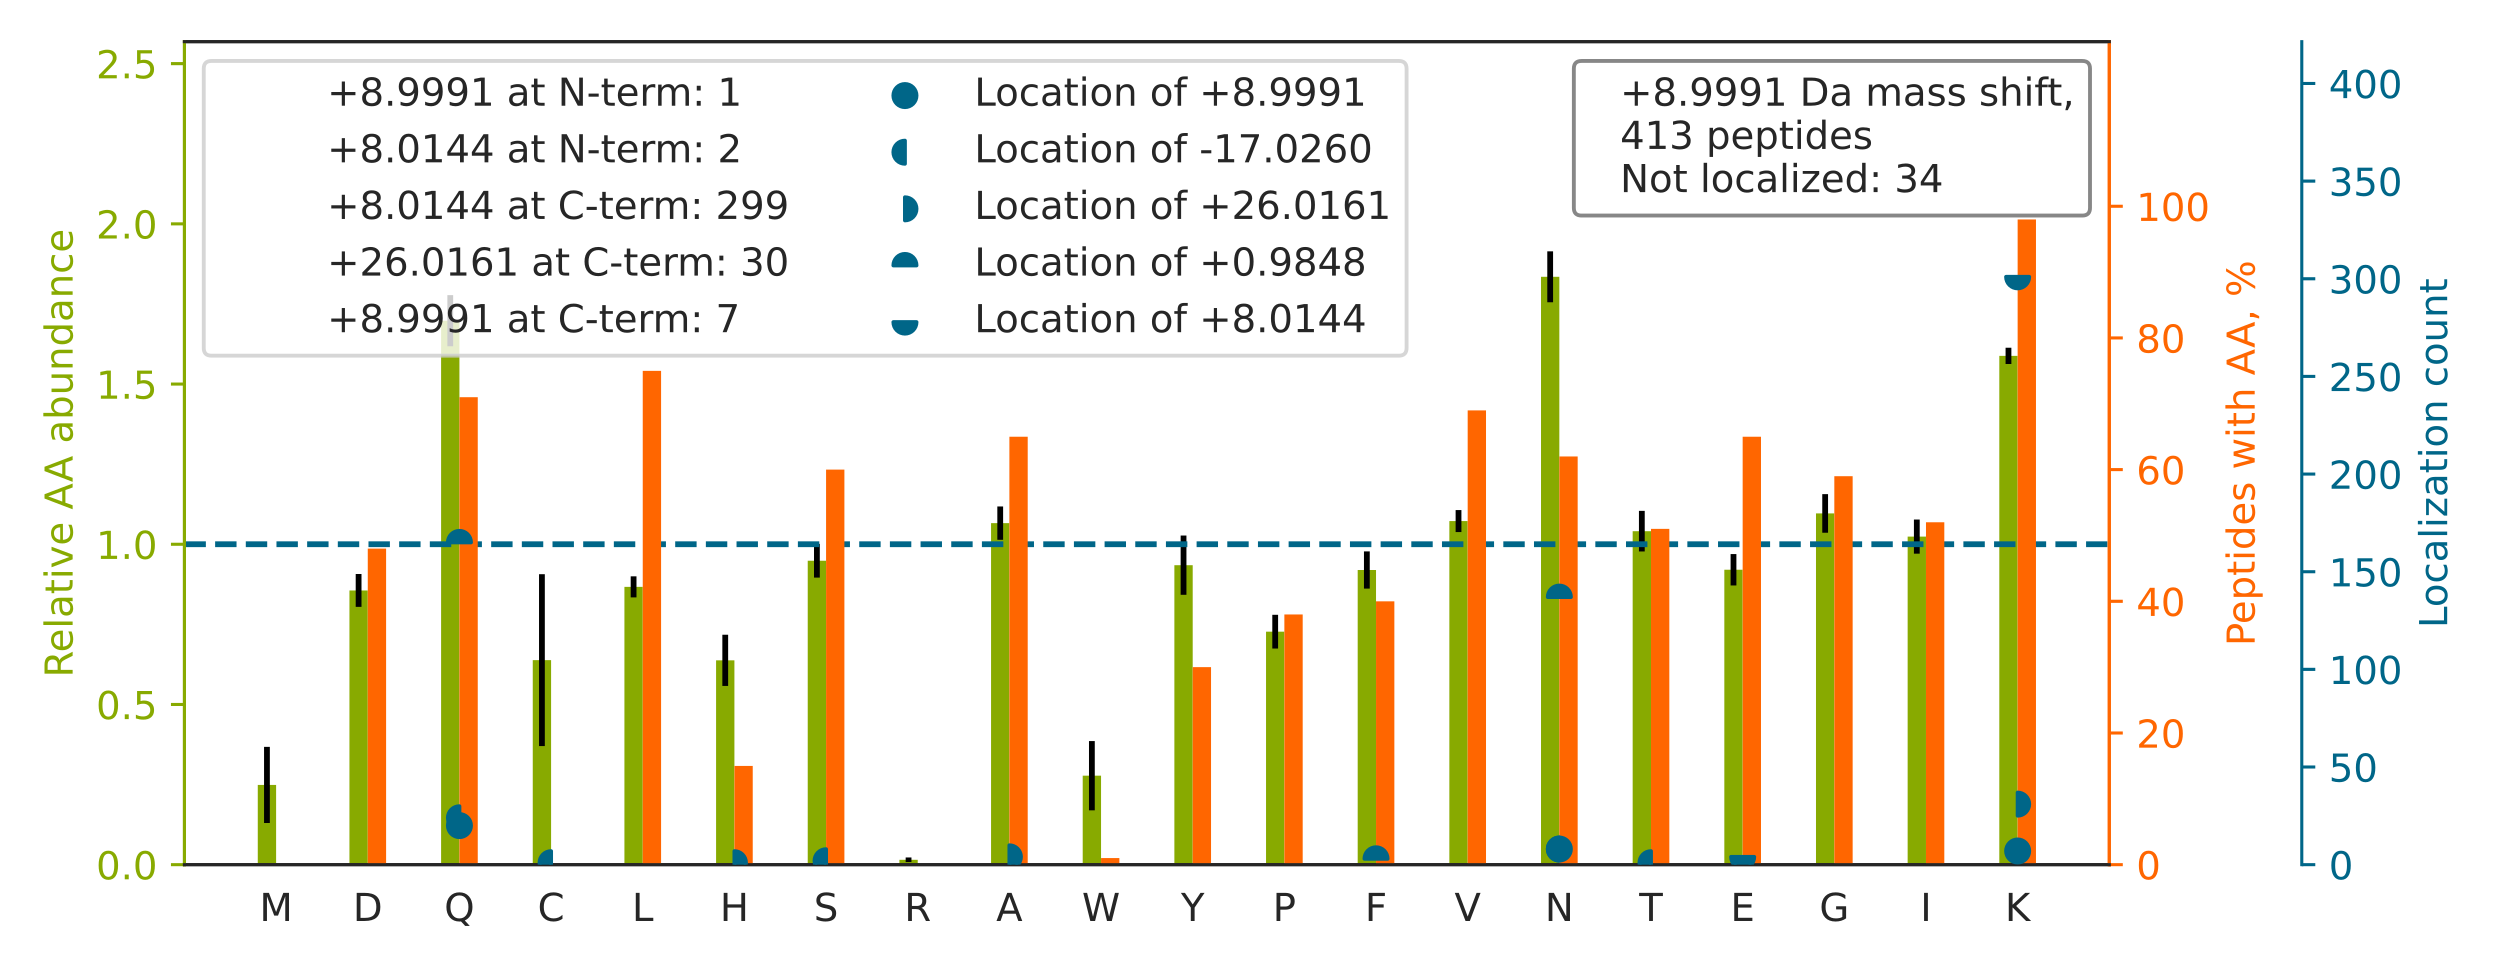 <?xml version="1.0" encoding="utf-8" standalone="no"?>
<!DOCTYPE svg PUBLIC "-//W3C//DTD SVG 1.1//EN"
  "http://www.w3.org/Graphics/SVG/1.1/DTD/svg11.dtd">
<!-- Created with matplotlib (https://matplotlib.org/) -->
<svg height="252pt" version="1.1" viewBox="0 0 648 252" width="648pt" xmlns="http://www.w3.org/2000/svg" xmlns:xlink="http://www.w3.org/1999/xlink">
 <defs>
  <style type="text/css">*{stroke-linecap:butt;stroke-linejoin:round;}</style>
 </defs>
 <g id="figure_1">
  <g id="patch_1">
   <path d="M 0 252 
L 648 252 
L 648 0 
L 0 0 
z
" style="fill:#ffffff;"/>
  </g>
  <g id="axes_1">
   <g id="patch_2">
    <path d="M 47.81 224.12 
L 546.73 224.12 
L 546.73 10.8 
L 47.81 10.8 
z
" style="fill:#ffffff;"/>
   </g>
   <g id="matplotlib.axis_1">
    <g id="xtick_1">
     <g id="text_1">
      <!-- M -->
      <g style="fill:#262626;" transform="translate(67.254 238.718)scale(0.1 -0.1)">
       <defs>
        <path d="M 9.812 72.906 
L 24.516 72.906 
L 43.109 23.297 
L 61.812 72.906 
L 76.516 72.906 
L 76.516 0 
L 66.891 0 
L 66.891 64.016 
L 48.094 14.016 
L 38.188 14.016 
L 19.391 64.016 
L 19.391 0 
L 9.812 0 
z
" id="DejaVuSans-77"/>
       </defs>
       <use xlink:href="#DejaVuSans-77"/>
      </g>
     </g>
    </g>
    <g id="xtick_2">
     <g id="text_2">
      <!-- D -->
      <g style="fill:#262626;" transform="translate(91.476 238.718)scale(0.1 -0.1)">
       <defs>
        <path d="M 19.672 64.797 
L 19.672 8.109 
L 31.594 8.109 
Q 46.688 8.109 53.688 14.938 
Q 60.688 21.781 60.688 36.531 
Q 60.688 51.172 53.688 57.984 
Q 46.688 64.797 31.594 64.797 
z
M 9.812 72.906 
L 30.078 72.906 
Q 51.266 72.906 61.172 64.094 
Q 71.094 55.281 71.094 36.531 
Q 71.094 17.672 61.125 8.828 
Q 51.172 0 30.078 0 
L 9.812 0 
z
" id="DejaVuSans-68"/>
       </defs>
       <use xlink:href="#DejaVuSans-68"/>
      </g>
     </g>
    </g>
    <g id="xtick_3">
     <g id="text_3">
      <!-- Q -->
      <g style="fill:#262626;" transform="translate(115.148 238.718)scale(0.1 -0.1)">
       <defs>
        <path d="M 39.406 66.219 
Q 28.656 66.219 22.328 58.203 
Q 16.016 50.203 16.016 36.375 
Q 16.016 22.609 22.328 14.594 
Q 28.656 6.594 39.406 6.594 
Q 50.141 6.594 56.422 14.594 
Q 62.703 22.609 62.703 36.375 
Q 62.703 50.203 56.422 58.203 
Q 50.141 66.219 39.406 66.219 
z
M 53.219 1.312 
L 66.219 -12.891 
L 54.297 -12.891 
L 43.5 -1.219 
Q 41.891 -1.312 41.031 -1.359 
Q 40.188 -1.422 39.406 -1.422 
Q 24.031 -1.422 14.812 8.859 
Q 5.609 19.141 5.609 36.375 
Q 5.609 53.656 14.812 63.938 
Q 24.031 74.219 39.406 74.219 
Q 54.734 74.219 63.906 63.938 
Q 73.094 53.656 73.094 36.375 
Q 73.094 23.688 67.984 14.641 
Q 62.891 5.609 53.219 1.312 
z
" id="DejaVuSans-81"/>
       </defs>
       <use xlink:href="#DejaVuSans-81"/>
      </g>
     </g>
    </g>
    <g id="xtick_4">
     <g id="text_4">
      <!-- C -->
      <g style="fill:#262626;" transform="translate(139.351 238.718)scale(0.1 -0.1)">
       <defs>
        <path d="M 64.406 67.281 
L 64.406 56.891 
Q 59.422 61.531 53.781 63.812 
Q 48.141 66.109 41.797 66.109 
Q 29.297 66.109 22.656 58.469 
Q 16.016 50.828 16.016 36.375 
Q 16.016 21.969 22.656 14.328 
Q 29.297 6.688 41.797 6.688 
Q 48.141 6.688 53.781 8.984 
Q 59.422 11.281 64.406 15.922 
L 64.406 5.609 
Q 59.234 2.094 53.438 0.328 
Q 47.656 -1.422 41.219 -1.422 
Q 24.656 -1.422 15.125 8.703 
Q 5.609 18.844 5.609 36.375 
Q 5.609 53.953 15.125 64.078 
Q 24.656 74.219 41.219 74.219 
Q 47.75 74.219 53.531 72.484 
Q 59.328 70.75 64.406 67.281 
z
" id="DejaVuSans-67"/>
       </defs>
       <use xlink:href="#DejaVuSans-67"/>
      </g>
     </g>
    </g>
    <g id="xtick_5">
     <g id="text_5">
      <!-- L -->
      <g style="fill:#262626;" transform="translate(163.815 238.718)scale(0.1 -0.1)">
       <defs>
        <path d="M 9.812 72.906 
L 19.672 72.906 
L 19.672 8.297 
L 55.172 8.297 
L 55.172 0 
L 9.812 0 
z
" id="DejaVuSans-76"/>
       </defs>
       <use xlink:href="#DejaVuSans-76"/>
      </g>
     </g>
    </g>
    <g id="xtick_6">
     <g id="text_6">
      <!-- H -->
      <g style="fill:#262626;" transform="translate(186.598 238.718)scale(0.1 -0.1)">
       <defs>
        <path d="M 9.812 72.906 
L 19.672 72.906 
L 19.672 43.016 
L 55.516 43.016 
L 55.516 72.906 
L 65.375 72.906 
L 65.375 0 
L 55.516 0 
L 55.516 34.719 
L 19.672 34.719 
L 19.672 0 
L 9.812 0 
z
" id="DejaVuSans-72"/>
       </defs>
       <use xlink:href="#DejaVuSans-72"/>
      </g>
     </g>
    </g>
    <g id="xtick_7">
     <g id="text_7">
      <!-- S -->
      <g style="fill:#262626;" transform="translate(210.942 238.718)scale(0.1 -0.1)">
       <defs>
        <path d="M 53.516 70.516 
L 53.516 60.891 
Q 47.906 63.578 42.922 64.891 
Q 37.938 66.219 33.297 66.219 
Q 25.25 66.219 20.875 63.094 
Q 16.5 59.969 16.5 54.203 
Q 16.5 49.359 19.406 46.891 
Q 22.312 44.438 30.422 42.922 
L 36.375 41.703 
Q 47.406 39.594 52.656 34.297 
Q 57.906 29 57.906 20.125 
Q 57.906 9.516 50.797 4.047 
Q 43.703 -1.422 29.984 -1.422 
Q 24.812 -1.422 18.969 -0.25 
Q 13.141 0.922 6.891 3.219 
L 6.891 13.375 
Q 12.891 10.016 18.656 8.297 
Q 24.422 6.594 29.984 6.594 
Q 38.422 6.594 43.016 9.906 
Q 47.609 13.234 47.609 19.391 
Q 47.609 24.75 44.312 27.781 
Q 41.016 30.812 33.5 32.328 
L 27.484 33.5 
Q 16.453 35.688 11.516 40.375 
Q 6.594 45.062 6.594 53.422 
Q 6.594 63.094 13.406 68.656 
Q 20.219 74.219 32.172 74.219 
Q 37.312 74.219 42.625 73.281 
Q 47.953 72.359 53.516 70.516 
z
" id="DejaVuSans-83"/>
       </defs>
       <use xlink:href="#DejaVuSans-83"/>
      </g>
     </g>
    </g>
    <g id="xtick_8">
     <g id="text_8">
      <!-- R -->
      <g style="fill:#262626;" transform="translate(234.401 238.718)scale(0.1 -0.1)">
       <defs>
        <path d="M 44.391 34.188 
Q 47.562 33.109 50.562 29.594 
Q 53.562 26.078 56.594 19.922 
L 66.609 0 
L 56 0 
L 46.688 18.703 
Q 43.062 26.031 39.672 28.422 
Q 36.281 30.812 30.422 30.812 
L 19.672 30.812 
L 19.672 0 
L 9.812 0 
L 9.812 72.906 
L 32.078 72.906 
Q 44.578 72.906 50.734 67.672 
Q 56.891 62.453 56.891 51.906 
Q 56.891 45.016 53.688 40.469 
Q 50.484 35.938 44.391 34.188 
z
M 19.672 64.797 
L 19.672 38.922 
L 32.078 38.922 
Q 39.203 38.922 42.844 42.219 
Q 46.484 45.516 46.484 51.906 
Q 46.484 58.297 42.844 61.547 
Q 39.203 64.797 32.078 64.797 
z
" id="DejaVuSans-82"/>
       </defs>
       <use xlink:href="#DejaVuSans-82"/>
      </g>
     </g>
    </g>
    <g id="xtick_9">
     <g id="text_9">
      <!-- A -->
      <g style="fill:#262626;" transform="translate(258.213 238.718)scale(0.1 -0.1)">
       <defs>
        <path d="M 34.188 63.188 
L 20.797 26.906 
L 47.609 26.906 
z
M 28.609 72.906 
L 39.797 72.906 
L 67.578 0 
L 57.328 0 
L 50.688 18.703 
L 17.828 18.703 
L 11.188 0 
L 0.781 0 
z
" id="DejaVuSans-65"/>
       </defs>
       <use xlink:href="#DejaVuSans-65"/>
      </g>
     </g>
    </g>
    <g id="xtick_10">
     <g id="text_10">
      <!-- W -->
      <g style="fill:#262626;" transform="translate(280.447 238.718)scale(0.1 -0.1)">
       <defs>
        <path d="M 3.328 72.906 
L 13.281 72.906 
L 28.609 11.281 
L 43.891 72.906 
L 54.984 72.906 
L 70.312 11.281 
L 85.594 72.906 
L 95.609 72.906 
L 77.297 0 
L 64.891 0 
L 49.516 63.281 
L 33.984 0 
L 21.578 0 
z
" id="DejaVuSans-87"/>
       </defs>
       <use xlink:href="#DejaVuSans-87"/>
      </g>
     </g>
    </g>
    <g id="xtick_11">
     <g id="text_11">
      <!-- Y -->
      <g style="fill:#262626;" transform="translate(306.095 238.718)scale(0.1 -0.1)">
       <defs>
        <path d="M -0.203 72.906 
L 10.406 72.906 
L 30.609 42.922 
L 50.688 72.906 
L 61.281 72.906 
L 35.5 34.719 
L 35.5 0 
L 25.594 0 
L 25.594 34.719 
z
" id="DejaVuSans-89"/>
       </defs>
       <use xlink:href="#DejaVuSans-89"/>
      </g>
     </g>
    </g>
    <g id="xtick_12">
     <g id="text_12">
      <!-- P -->
      <g style="fill:#262626;" transform="translate(329.892 238.718)scale(0.1 -0.1)">
       <defs>
        <path d="M 19.672 64.797 
L 19.672 37.406 
L 32.078 37.406 
Q 38.969 37.406 42.719 40.969 
Q 46.484 44.531 46.484 51.125 
Q 46.484 57.672 42.719 61.234 
Q 38.969 64.797 32.078 64.797 
z
M 9.812 72.906 
L 32.078 72.906 
Q 44.344 72.906 50.609 67.359 
Q 56.891 61.812 56.891 51.125 
Q 56.891 40.328 50.609 34.812 
Q 44.344 29.297 32.078 29.297 
L 19.672 29.297 
L 19.672 0 
L 9.812 0 
z
" id="DejaVuSans-80"/>
       </defs>
       <use xlink:href="#DejaVuSans-80"/>
      </g>
     </g>
    </g>
    <g id="xtick_13">
     <g id="text_13">
      <!-- F -->
      <g style="fill:#262626;" transform="translate(353.789 238.718)scale(0.1 -0.1)">
       <defs>
        <path d="M 9.812 72.906 
L 51.703 72.906 
L 51.703 64.594 
L 19.672 64.594 
L 19.672 43.109 
L 48.578 43.109 
L 48.578 34.812 
L 19.672 34.812 
L 19.672 0 
L 9.812 0 
z
" id="DejaVuSans-70"/>
       </defs>
       <use xlink:href="#DejaVuSans-70"/>
      </g>
     </g>
    </g>
    <g id="xtick_14">
     <g id="text_14">
      <!-- V -->
      <g style="fill:#262626;" transform="translate(377.003 238.718)scale(0.1 -0.1)">
       <defs>
        <path d="M 28.609 0 
L 0.781 72.906 
L 11.078 72.906 
L 34.188 11.531 
L 57.328 72.906 
L 67.578 72.906 
L 39.797 0 
z
" id="DejaVuSans-86"/>
       </defs>
       <use xlink:href="#DejaVuSans-86"/>
      </g>
     </g>
    </g>
    <g id="xtick_15">
     <g id="text_15">
      <!-- N -->
      <g style="fill:#262626;" transform="translate(400.441 238.718)scale(0.1 -0.1)">
       <defs>
        <path d="M 9.812 72.906 
L 23.094 72.906 
L 55.422 11.922 
L 55.422 72.906 
L 64.984 72.906 
L 64.984 0 
L 51.703 0 
L 19.391 60.984 
L 19.391 0 
L 9.812 0 
z
" id="DejaVuSans-78"/>
       </defs>
       <use xlink:href="#DejaVuSans-78"/>
      </g>
     </g>
    </g>
    <g id="xtick_16">
     <g id="text_16">
      <!-- T -->
      <g style="fill:#262626;" transform="translate(424.886 238.718)scale(0.1 -0.1)">
       <defs>
        <path d="M -0.297 72.906 
L 61.375 72.906 
L 61.375 64.594 
L 35.5 64.594 
L 35.5 0 
L 25.594 0 
L 25.594 64.594 
L -0.297 64.594 
z
" id="DejaVuSans-84"/>
       </defs>
       <use xlink:href="#DejaVuSans-84"/>
      </g>
     </g>
    </g>
    <g id="xtick_17">
     <g id="text_17">
      <!-- E -->
      <g style="fill:#262626;" transform="translate(448.538 238.718)scale(0.1 -0.1)">
       <defs>
        <path d="M 9.812 72.906 
L 55.906 72.906 
L 55.906 64.594 
L 19.672 64.594 
L 19.672 43.016 
L 54.391 43.016 
L 54.391 34.719 
L 19.672 34.719 
L 19.672 8.297 
L 56.781 8.297 
L 56.781 0 
L 9.812 0 
z
" id="DejaVuSans-69"/>
       </defs>
       <use xlink:href="#DejaVuSans-69"/>
      </g>
     </g>
    </g>
    <g id="xtick_18">
     <g id="text_18">
      <!-- G -->
      <g style="fill:#262626;" transform="translate(471.581 238.718)scale(0.1 -0.1)">
       <defs>
        <path d="M 59.516 10.406 
L 59.516 29.984 
L 43.406 29.984 
L 43.406 38.094 
L 69.281 38.094 
L 69.281 6.781 
Q 63.578 2.734 56.688 0.656 
Q 49.812 -1.422 42 -1.422 
Q 24.906 -1.422 15.25 8.562 
Q 5.609 18.562 5.609 36.375 
Q 5.609 54.25 15.25 64.234 
Q 24.906 74.219 42 74.219 
Q 49.125 74.219 55.547 72.453 
Q 61.969 70.703 67.391 67.281 
L 67.391 56.781 
Q 61.922 61.422 55.766 63.766 
Q 49.609 66.109 42.828 66.109 
Q 29.438 66.109 22.719 58.641 
Q 16.016 51.172 16.016 36.375 
Q 16.016 21.625 22.719 14.156 
Q 29.438 6.688 42.828 6.688 
Q 48.047 6.688 52.141 7.594 
Q 56.25 8.5 59.516 10.406 
z
" id="DejaVuSans-71"/>
       </defs>
       <use xlink:href="#DejaVuSans-71"/>
      </g>
     </g>
    </g>
    <g id="xtick_19">
     <g id="text_19">
      <!-- I -->
      <g style="fill:#262626;" transform="translate(497.739 238.718)scale(0.1 -0.1)">
       <defs>
        <path d="M 9.812 72.906 
L 19.672 72.906 
L 19.672 0 
L 9.812 0 
z
" id="DejaVuSans-73"/>
       </defs>
       <use xlink:href="#DejaVuSans-73"/>
      </g>
     </g>
    </g>
    <g id="xtick_20">
     <g id="text_20">
      <!-- K -->
      <g style="fill:#262626;" transform="translate(519.693 238.718)scale(0.1 -0.1)">
       <defs>
        <path d="M 9.812 72.906 
L 19.672 72.906 
L 19.672 42.094 
L 52.391 72.906 
L 65.094 72.906 
L 28.906 38.922 
L 67.672 0 
L 54.688 0 
L 19.672 35.109 
L 19.672 0 
L 9.812 0 
z
" id="DejaVuSans-75"/>
       </defs>
       <use xlink:href="#DejaVuSans-75"/>
      </g>
     </g>
    </g>
   </g>
   <g id="matplotlib.axis_2">
    <g id="ytick_1">
     <g id="line2d_1">
      <defs>
       <path d="M 0 0 
L -3.5 0 
" id="m3de359de1b" style="stroke:#88aa00;stroke-width:0.8;"/>
      </defs>
      <g>
       <use style="fill:#88aa00;stroke:#88aa00;stroke-width:0.8;" x="47.81" xlink:href="#m3de359de1b" y="224.12"/>
      </g>
     </g>
     <g id="text_21">
      <!-- 0.0 -->
      <g style="fill:#88aa00;" transform="translate(24.907 227.919)scale(0.1 -0.1)">
       <defs>
        <path d="M 31.781 66.406 
Q 24.172 66.406 20.328 58.906 
Q 16.5 51.422 16.5 36.375 
Q 16.5 21.391 20.328 13.891 
Q 24.172 6.391 31.781 6.391 
Q 39.453 6.391 43.281 13.891 
Q 47.125 21.391 47.125 36.375 
Q 47.125 51.422 43.281 58.906 
Q 39.453 66.406 31.781 66.406 
z
M 31.781 74.219 
Q 44.047 74.219 50.516 64.516 
Q 56.984 54.828 56.984 36.375 
Q 56.984 17.969 50.516 8.266 
Q 44.047 -1.422 31.781 -1.422 
Q 19.531 -1.422 13.062 8.266 
Q 6.594 17.969 6.594 36.375 
Q 6.594 54.828 13.062 64.516 
Q 19.531 74.219 31.781 74.219 
z
" id="DejaVuSans-48"/>
        <path d="M 10.688 12.406 
L 21 12.406 
L 21 0 
L 10.688 0 
z
" id="DejaVuSans-46"/>
       </defs>
       <use xlink:href="#DejaVuSans-48"/>
       <use x="63.623" xlink:href="#DejaVuSans-46"/>
       <use x="95.41" xlink:href="#DejaVuSans-48"/>
      </g>
     </g>
    </g>
    <g id="ytick_2">
     <g id="line2d_2">
      <g>
       <use style="fill:#88aa00;stroke:#88aa00;stroke-width:0.8;" x="47.81" xlink:href="#m3de359de1b" y="182.595"/>
      </g>
     </g>
     <g id="text_22">
      <!-- 0.5 -->
      <g style="fill:#88aa00;" transform="translate(24.907 186.394)scale(0.1 -0.1)">
       <defs>
        <path d="M 10.797 72.906 
L 49.516 72.906 
L 49.516 64.594 
L 19.828 64.594 
L 19.828 46.734 
Q 21.969 47.469 24.109 47.828 
Q 26.266 48.188 28.422 48.188 
Q 40.625 48.188 47.75 41.5 
Q 54.891 34.812 54.891 23.391 
Q 54.891 11.625 47.562 5.094 
Q 40.234 -1.422 26.906 -1.422 
Q 22.312 -1.422 17.547 -0.641 
Q 12.797 0.141 7.719 1.703 
L 7.719 11.625 
Q 12.109 9.234 16.797 8.062 
Q 21.484 6.891 26.703 6.891 
Q 35.156 6.891 40.078 11.328 
Q 45.016 15.766 45.016 23.391 
Q 45.016 31 40.078 35.438 
Q 35.156 39.891 26.703 39.891 
Q 22.75 39.891 18.812 39.016 
Q 14.891 38.141 10.797 36.281 
z
" id="DejaVuSans-53"/>
       </defs>
       <use xlink:href="#DejaVuSans-48"/>
       <use x="63.623" xlink:href="#DejaVuSans-46"/>
       <use x="95.41" xlink:href="#DejaVuSans-53"/>
      </g>
     </g>
    </g>
    <g id="ytick_3">
     <g id="line2d_3">
      <g>
       <use style="fill:#88aa00;stroke:#88aa00;stroke-width:0.8;" x="47.81" xlink:href="#m3de359de1b" y="141.071"/>
      </g>
     </g>
     <g id="text_23">
      <!-- 1.0 -->
      <g style="fill:#88aa00;" transform="translate(24.907 144.87)scale(0.1 -0.1)">
       <defs>
        <path d="M 12.406 8.297 
L 28.516 8.297 
L 28.516 63.922 
L 10.984 60.406 
L 10.984 69.391 
L 28.422 72.906 
L 38.281 72.906 
L 38.281 8.297 
L 54.391 8.297 
L 54.391 0 
L 12.406 0 
z
" id="DejaVuSans-49"/>
       </defs>
       <use xlink:href="#DejaVuSans-49"/>
       <use x="63.623" xlink:href="#DejaVuSans-46"/>
       <use x="95.41" xlink:href="#DejaVuSans-48"/>
      </g>
     </g>
    </g>
    <g id="ytick_4">
     <g id="line2d_4">
      <g>
       <use style="fill:#88aa00;stroke:#88aa00;stroke-width:0.8;" x="47.81" xlink:href="#m3de359de1b" y="99.546"/>
      </g>
     </g>
     <g id="text_24">
      <!-- 1.5 -->
      <g style="fill:#88aa00;" transform="translate(24.907 103.345)scale(0.1 -0.1)">
       <use xlink:href="#DejaVuSans-49"/>
       <use x="63.623" xlink:href="#DejaVuSans-46"/>
       <use x="95.41" xlink:href="#DejaVuSans-53"/>
      </g>
     </g>
    </g>
    <g id="ytick_5">
     <g id="line2d_5">
      <g>
       <use style="fill:#88aa00;stroke:#88aa00;stroke-width:0.8;" x="47.81" xlink:href="#m3de359de1b" y="58.021"/>
      </g>
     </g>
     <g id="text_25">
      <!-- 2.0 -->
      <g style="fill:#88aa00;" transform="translate(24.907 61.82)scale(0.1 -0.1)">
       <defs>
        <path d="M 19.188 8.297 
L 53.609 8.297 
L 53.609 0 
L 7.328 0 
L 7.328 8.297 
Q 12.938 14.109 22.625 23.891 
Q 32.328 33.688 34.812 36.531 
Q 39.547 41.844 41.422 45.531 
Q 43.312 49.219 43.312 52.781 
Q 43.312 58.594 39.234 62.25 
Q 35.156 65.922 28.609 65.922 
Q 23.969 65.922 18.812 64.312 
Q 13.672 62.703 7.812 59.422 
L 7.812 69.391 
Q 13.766 71.781 18.938 73 
Q 24.125 74.219 28.422 74.219 
Q 39.75 74.219 46.484 68.547 
Q 53.219 62.891 53.219 53.422 
Q 53.219 48.922 51.531 44.891 
Q 49.859 40.875 45.406 35.406 
Q 44.188 33.984 37.641 27.219 
Q 31.109 20.453 19.188 8.297 
z
" id="DejaVuSans-50"/>
       </defs>
       <use xlink:href="#DejaVuSans-50"/>
       <use x="63.623" xlink:href="#DejaVuSans-46"/>
       <use x="95.41" xlink:href="#DejaVuSans-48"/>
      </g>
     </g>
    </g>
    <g id="ytick_6">
     <g id="line2d_6">
      <g>
       <use style="fill:#88aa00;stroke:#88aa00;stroke-width:0.8;" x="47.81" xlink:href="#m3de359de1b" y="16.496"/>
      </g>
     </g>
     <g id="text_26">
      <!-- 2.5 -->
      <g style="fill:#88aa00;" transform="translate(24.907 20.296)scale(0.1 -0.1)">
       <use xlink:href="#DejaVuSans-50"/>
       <use x="63.623" xlink:href="#DejaVuSans-46"/>
       <use x="95.41" xlink:href="#DejaVuSans-53"/>
      </g>
     </g>
    </g>
    <g id="text_27">
     <!-- Relative AA abundance -->
     <g style="fill:#88aa00;" transform="translate(18.827 175.589)rotate(-90)scale(0.1 -0.1)">
      <defs>
       <path d="M 56.203 29.594 
L 56.203 25.203 
L 14.891 25.203 
Q 15.484 15.922 20.484 11.062 
Q 25.484 6.203 34.422 6.203 
Q 39.594 6.203 44.453 7.469 
Q 49.312 8.734 54.109 11.281 
L 54.109 2.781 
Q 49.266 0.734 44.188 -0.344 
Q 39.109 -1.422 33.891 -1.422 
Q 20.797 -1.422 13.156 6.188 
Q 5.516 13.812 5.516 26.812 
Q 5.516 40.234 12.766 48.109 
Q 20.016 56 32.328 56 
Q 43.359 56 49.781 48.891 
Q 56.203 41.797 56.203 29.594 
z
M 47.219 32.234 
Q 47.125 39.594 43.094 43.984 
Q 39.062 48.391 32.422 48.391 
Q 24.906 48.391 20.391 44.141 
Q 15.875 39.891 15.188 32.172 
z
" id="DejaVuSans-101"/>
       <path d="M 9.422 75.984 
L 18.406 75.984 
L 18.406 0 
L 9.422 0 
z
" id="DejaVuSans-108"/>
       <path d="M 34.281 27.484 
Q 23.391 27.484 19.188 25 
Q 14.984 22.516 14.984 16.5 
Q 14.984 11.719 18.141 8.906 
Q 21.297 6.109 26.703 6.109 
Q 34.188 6.109 38.703 11.406 
Q 43.219 16.703 43.219 25.484 
L 43.219 27.484 
z
M 52.203 31.203 
L 52.203 0 
L 43.219 0 
L 43.219 8.297 
Q 40.141 3.328 35.547 0.953 
Q 30.953 -1.422 24.312 -1.422 
Q 15.922 -1.422 10.953 3.297 
Q 6 8.016 6 15.922 
Q 6 25.141 12.172 29.828 
Q 18.359 34.516 30.609 34.516 
L 43.219 34.516 
L 43.219 35.406 
Q 43.219 41.609 39.141 45 
Q 35.062 48.391 27.688 48.391 
Q 23 48.391 18.547 47.266 
Q 14.109 46.141 10.016 43.891 
L 10.016 52.203 
Q 14.938 54.109 19.578 55.047 
Q 24.219 56 28.609 56 
Q 40.484 56 46.344 49.844 
Q 52.203 43.703 52.203 31.203 
z
" id="DejaVuSans-97"/>
       <path d="M 18.312 70.219 
L 18.312 54.688 
L 36.812 54.688 
L 36.812 47.703 
L 18.312 47.703 
L 18.312 18.016 
Q 18.312 11.328 20.141 9.422 
Q 21.969 7.516 27.594 7.516 
L 36.812 7.516 
L 36.812 0 
L 27.594 0 
Q 17.188 0 13.234 3.875 
Q 9.281 7.766 9.281 18.016 
L 9.281 47.703 
L 2.688 47.703 
L 2.688 54.688 
L 9.281 54.688 
L 9.281 70.219 
z
" id="DejaVuSans-116"/>
       <path d="M 9.422 54.688 
L 18.406 54.688 
L 18.406 0 
L 9.422 0 
z
M 9.422 75.984 
L 18.406 75.984 
L 18.406 64.594 
L 9.422 64.594 
z
" id="DejaVuSans-105"/>
       <path d="M 2.984 54.688 
L 12.5 54.688 
L 29.594 8.797 
L 46.688 54.688 
L 56.203 54.688 
L 35.688 0 
L 23.484 0 
z
" id="DejaVuSans-118"/>
       <path id="DejaVuSans-32"/>
       <path d="M 48.688 27.297 
Q 48.688 37.203 44.609 42.844 
Q 40.531 48.484 33.406 48.484 
Q 26.266 48.484 22.188 42.844 
Q 18.109 37.203 18.109 27.297 
Q 18.109 17.391 22.188 11.75 
Q 26.266 6.109 33.406 6.109 
Q 40.531 6.109 44.609 11.75 
Q 48.688 17.391 48.688 27.297 
z
M 18.109 46.391 
Q 20.953 51.266 25.266 53.625 
Q 29.594 56 35.594 56 
Q 45.562 56 51.781 48.094 
Q 58.016 40.188 58.016 27.297 
Q 58.016 14.406 51.781 6.484 
Q 45.562 -1.422 35.594 -1.422 
Q 29.594 -1.422 25.266 0.953 
Q 20.953 3.328 18.109 8.203 
L 18.109 0 
L 9.078 0 
L 9.078 75.984 
L 18.109 75.984 
z
" id="DejaVuSans-98"/>
       <path d="M 8.5 21.578 
L 8.5 54.688 
L 17.484 54.688 
L 17.484 21.922 
Q 17.484 14.156 20.5 10.266 
Q 23.531 6.391 29.594 6.391 
Q 36.859 6.391 41.078 11.031 
Q 45.312 15.672 45.312 23.688 
L 45.312 54.688 
L 54.297 54.688 
L 54.297 0 
L 45.312 0 
L 45.312 8.406 
Q 42.047 3.422 37.719 1 
Q 33.406 -1.422 27.688 -1.422 
Q 18.266 -1.422 13.375 4.438 
Q 8.5 10.297 8.5 21.578 
z
M 31.109 56 
z
" id="DejaVuSans-117"/>
       <path d="M 54.891 33.016 
L 54.891 0 
L 45.906 0 
L 45.906 32.719 
Q 45.906 40.484 42.875 44.328 
Q 39.844 48.188 33.797 48.188 
Q 26.516 48.188 22.312 43.547 
Q 18.109 38.922 18.109 30.906 
L 18.109 0 
L 9.078 0 
L 9.078 54.688 
L 18.109 54.688 
L 18.109 46.188 
Q 21.344 51.125 25.703 53.562 
Q 30.078 56 35.797 56 
Q 45.219 56 50.047 50.172 
Q 54.891 44.344 54.891 33.016 
z
" id="DejaVuSans-110"/>
       <path d="M 45.406 46.391 
L 45.406 75.984 
L 54.391 75.984 
L 54.391 0 
L 45.406 0 
L 45.406 8.203 
Q 42.578 3.328 38.25 0.953 
Q 33.938 -1.422 27.875 -1.422 
Q 17.969 -1.422 11.734 6.484 
Q 5.516 14.406 5.516 27.297 
Q 5.516 40.188 11.734 48.094 
Q 17.969 56 27.875 56 
Q 33.938 56 38.25 53.625 
Q 42.578 51.266 45.406 46.391 
z
M 14.797 27.297 
Q 14.797 17.391 18.875 11.75 
Q 22.953 6.109 30.078 6.109 
Q 37.203 6.109 41.297 11.75 
Q 45.406 17.391 45.406 27.297 
Q 45.406 37.203 41.297 42.844 
Q 37.203 48.484 30.078 48.484 
Q 22.953 48.484 18.875 42.844 
Q 14.797 37.203 14.797 27.297 
z
" id="DejaVuSans-100"/>
       <path d="M 48.781 52.594 
L 48.781 44.188 
Q 44.969 46.297 41.141 47.344 
Q 37.312 48.391 33.406 48.391 
Q 24.656 48.391 19.812 42.844 
Q 14.984 37.312 14.984 27.297 
Q 14.984 17.281 19.812 11.734 
Q 24.656 6.203 33.406 6.203 
Q 37.312 6.203 41.141 7.25 
Q 44.969 8.297 48.781 10.406 
L 48.781 2.094 
Q 45.016 0.344 40.984 -0.531 
Q 36.969 -1.422 32.422 -1.422 
Q 20.062 -1.422 12.781 6.344 
Q 5.516 14.109 5.516 27.297 
Q 5.516 40.672 12.859 48.328 
Q 20.219 56 33.016 56 
Q 37.156 56 41.109 55.141 
Q 45.062 54.297 48.781 52.594 
z
" id="DejaVuSans-99"/>
      </defs>
      <use xlink:href="#DejaVuSans-82"/>
      <use x="64.982" xlink:href="#DejaVuSans-101"/>
      <use x="126.506" xlink:href="#DejaVuSans-108"/>
      <use x="154.289" xlink:href="#DejaVuSans-97"/>
      <use x="215.568" xlink:href="#DejaVuSans-116"/>
      <use x="254.777" xlink:href="#DejaVuSans-105"/>
      <use x="282.561" xlink:href="#DejaVuSans-118"/>
      <use x="341.74" xlink:href="#DejaVuSans-101"/>
      <use x="403.264" xlink:href="#DejaVuSans-32"/>
      <use x="435.051" xlink:href="#DejaVuSans-65"/>
      <use x="506.209" xlink:href="#DejaVuSans-65"/>
      <use x="574.617" xlink:href="#DejaVuSans-32"/>
      <use x="606.404" xlink:href="#DejaVuSans-97"/>
      <use x="667.684" xlink:href="#DejaVuSans-98"/>
      <use x="731.16" xlink:href="#DejaVuSans-117"/>
      <use x="794.539" xlink:href="#DejaVuSans-110"/>
      <use x="857.918" xlink:href="#DejaVuSans-100"/>
      <use x="921.395" xlink:href="#DejaVuSans-97"/>
      <use x="982.674" xlink:href="#DejaVuSans-110"/>
      <use x="1046.053" xlink:href="#DejaVuSans-99"/>
      <use x="1101.033" xlink:href="#DejaVuSans-101"/>
     </g>
    </g>
   </g>
   <g id="patch_3">
    <path clip-path="url(#p28fa59fbdc)" d="M 66.816 224.12 
L 71.568 224.12 
L 71.568 203.451 
L 66.816 203.451 
z
" style="fill:#88aa00;"/>
   </g>
   <g id="patch_4">
    <path clip-path="url(#p28fa59fbdc)" d="M 90.575 224.12 
L 95.326 224.12 
L 95.326 153.04 
L 90.575 153.04 
z
" style="fill:#88aa00;"/>
   </g>
   <g id="patch_5">
    <path clip-path="url(#p28fa59fbdc)" d="M 114.333 224.12 
L 119.084 224.12 
L 119.084 83.131 
L 114.333 83.131 
z
" style="fill:#88aa00;"/>
   </g>
   <g id="patch_6">
    <path clip-path="url(#p28fa59fbdc)" d="M 138.091 224.12 
L 142.842 224.12 
L 142.842 171.107 
L 138.091 171.107 
z
" style="fill:#88aa00;"/>
   </g>
   <g id="patch_7">
    <path clip-path="url(#p28fa59fbdc)" d="M 161.849 224.12 
L 166.6 224.12 
L 166.6 152.117 
L 161.849 152.117 
z
" style="fill:#88aa00;"/>
   </g>
   <g id="patch_8">
    <path clip-path="url(#p28fa59fbdc)" d="M 185.607 224.12 
L 190.359 224.12 
L 190.359 171.161 
L 185.607 171.161 
z
" style="fill:#88aa00;"/>
   </g>
   <g id="patch_9">
    <path clip-path="url(#p28fa59fbdc)" d="M 209.365 224.12 
L 214.117 224.12 
L 214.117 145.344 
L 209.365 145.344 
z
" style="fill:#88aa00;"/>
   </g>
   <g id="patch_10">
    <path clip-path="url(#p28fa59fbdc)" d="M 233.123 224.12 
L 237.875 224.12 
L 237.875 222.853 
L 233.123 222.853 
z
" style="fill:#88aa00;"/>
   </g>
   <g id="patch_11">
    <path clip-path="url(#p28fa59fbdc)" d="M 256.881 224.12 
L 261.633 224.12 
L 261.633 135.591 
L 256.881 135.591 
z
" style="fill:#88aa00;"/>
   </g>
   <g id="patch_12">
    <path clip-path="url(#p28fa59fbdc)" d="M 280.639 224.12 
L 285.391 224.12 
L 285.391 201.061 
L 280.639 201.061 
z
" style="fill:#88aa00;"/>
   </g>
   <g id="patch_13">
    <path clip-path="url(#p28fa59fbdc)" d="M 304.397 224.12 
L 309.149 224.12 
L 309.149 146.494 
L 304.397 146.494 
z
" style="fill:#88aa00;"/>
   </g>
   <g id="patch_14">
    <path clip-path="url(#p28fa59fbdc)" d="M 328.156 224.12 
L 332.907 224.12 
L 332.907 163.732 
L 328.156 163.732 
z
" style="fill:#88aa00;"/>
   </g>
   <g id="patch_15">
    <path clip-path="url(#p28fa59fbdc)" d="M 351.914 224.12 
L 356.665 224.12 
L 356.665 147.746 
L 351.914 147.746 
z
" style="fill:#88aa00;"/>
   </g>
   <g id="patch_16">
    <path clip-path="url(#p28fa59fbdc)" d="M 375.672 224.12 
L 380.423 224.12 
L 380.423 135.062 
L 375.672 135.062 
z
" style="fill:#88aa00;"/>
   </g>
   <g id="patch_17">
    <path clip-path="url(#p28fa59fbdc)" d="M 399.43 224.12 
L 404.181 224.12 
L 404.181 71.749 
L 399.43 71.749 
z
" style="fill:#88aa00;"/>
   </g>
   <g id="patch_18">
    <path clip-path="url(#p28fa59fbdc)" d="M 423.188 224.12 
L 427.94 224.12 
L 427.94 137.682 
L 423.188 137.682 
z
" style="fill:#88aa00;"/>
   </g>
   <g id="patch_19">
    <path clip-path="url(#p28fa59fbdc)" d="M 446.946 224.12 
L 451.698 224.12 
L 451.698 147.681 
L 446.946 147.681 
z
" style="fill:#88aa00;"/>
   </g>
   <g id="patch_20">
    <path clip-path="url(#p28fa59fbdc)" d="M 470.704 224.12 
L 475.456 224.12 
L 475.456 133.076 
L 470.704 133.076 
z
" style="fill:#88aa00;"/>
   </g>
   <g id="patch_21">
    <path clip-path="url(#p28fa59fbdc)" d="M 494.462 224.12 
L 499.214 224.12 
L 499.214 139.091 
L 494.462 139.091 
z
" style="fill:#88aa00;"/>
   </g>
   <g id="patch_22">
    <path clip-path="url(#p28fa59fbdc)" d="M 518.22 224.12 
L 522.972 224.12 
L 522.972 92.242 
L 518.22 92.242 
z
" style="fill:#88aa00;"/>
   </g>
   <g id="LineCollection_1">
    <path clip-path="url(#p28fa59fbdc)" d="M 69.192 213.319 
L 69.192 193.583 
" style="fill:none;stroke:#000000;stroke-width:1.5;"/>
    <path clip-path="url(#p28fa59fbdc)" d="M 92.95 157.295 
L 92.95 148.785 
" style="fill:none;stroke:#000000;stroke-width:1.5;"/>
    <path clip-path="url(#p28fa59fbdc)" d="M 116.708 89.755 
L 116.708 76.507 
" style="fill:none;stroke:#000000;stroke-width:1.5;"/>
    <path clip-path="url(#p28fa59fbdc)" d="M 140.467 193.38 
L 140.467 148.834 
" style="fill:none;stroke:#000000;stroke-width:1.5;"/>
    <path clip-path="url(#p28fa59fbdc)" d="M 164.225 154.843 
L 164.225 149.391 
" style="fill:none;stroke:#000000;stroke-width:1.5;"/>
    <path clip-path="url(#p28fa59fbdc)" d="M 187.983 177.791 
L 187.983 164.531 
" style="fill:none;stroke:#000000;stroke-width:1.5;"/>
    <path clip-path="url(#p28fa59fbdc)" d="M 211.741 149.712 
L 211.741 140.976 
" style="fill:none;stroke:#000000;stroke-width:1.5;"/>
    <path clip-path="url(#p28fa59fbdc)" d="M 235.499 223.45 
L 235.499 222.257 
" style="fill:none;stroke:#000000;stroke-width:1.5;"/>
    <path clip-path="url(#p28fa59fbdc)" d="M 259.257 139.908 
L 259.257 131.274 
" style="fill:none;stroke:#000000;stroke-width:1.5;"/>
    <path clip-path="url(#p28fa59fbdc)" d="M 283.015 210.038 
L 283.015 192.083 
" style="fill:none;stroke:#000000;stroke-width:1.5;"/>
    <path clip-path="url(#p28fa59fbdc)" d="M 306.773 154.169 
L 306.773 138.819 
" style="fill:none;stroke:#000000;stroke-width:1.5;"/>
    <path clip-path="url(#p28fa59fbdc)" d="M 330.531 168.102 
L 330.531 159.363 
" style="fill:none;stroke:#000000;stroke-width:1.5;"/>
    <path clip-path="url(#p28fa59fbdc)" d="M 354.289 152.569 
L 354.289 142.923 
" style="fill:none;stroke:#000000;stroke-width:1.5;"/>
    <path clip-path="url(#p28fa59fbdc)" d="M 378.048 137.909 
L 378.048 132.215 
" style="fill:none;stroke:#000000;stroke-width:1.5;"/>
    <path clip-path="url(#p28fa59fbdc)" d="M 401.806 78.35 
L 401.806 65.147 
" style="fill:none;stroke:#000000;stroke-width:1.5;"/>
    <path clip-path="url(#p28fa59fbdc)" d="M 425.564 142.945 
L 425.564 132.42 
" style="fill:none;stroke:#000000;stroke-width:1.5;"/>
    <path clip-path="url(#p28fa59fbdc)" d="M 449.322 151.753 
L 449.322 143.61 
" style="fill:none;stroke:#000000;stroke-width:1.5;"/>
    <path clip-path="url(#p28fa59fbdc)" d="M 473.08 138.081 
L 473.08 128.071 
" style="fill:none;stroke:#000000;stroke-width:1.5;"/>
    <path clip-path="url(#p28fa59fbdc)" d="M 496.838 143.513 
L 496.838 134.669 
" style="fill:none;stroke:#000000;stroke-width:1.5;"/>
    <path clip-path="url(#p28fa59fbdc)" d="M 520.596 94.35 
L 520.596 90.133 
" style="fill:none;stroke:#000000;stroke-width:1.5;"/>
   </g>
   <g id="LineCollection_2">
    <path clip-path="url(#p28fa59fbdc)" d="M 47.81 141.071 
L 546.73 141.071 
" style="fill:none;stroke:#006688;stroke-dasharray:5.55,2.4;stroke-dashoffset:0;stroke-width:1.5;"/>
   </g>
   <g id="patch_23">
    <path d="M 47.81 224.12 
L 47.81 10.8 
" style="fill:none;stroke:#88aa00;stroke-linecap:square;stroke-linejoin:miter;stroke-width:0.8;"/>
   </g>
   <g id="patch_24">
    <path d="M 546.73 224.12 
L 546.73 10.8 
" style="fill:none;stroke:#ff6600;stroke-linecap:square;stroke-linejoin:miter;stroke-width:0.8;"/>
   </g>
   <g id="patch_25">
    <path d="M 47.81 224.12 
L 546.73 224.12 
" style="fill:none;stroke:#262626;stroke-linecap:square;stroke-linejoin:miter;stroke-width:0.8;"/>
   </g>
   <g id="patch_26">
    <path d="M 47.81 10.8 
L 546.73 10.8 
" style="fill:none;stroke:#262626;stroke-linecap:square;stroke-linejoin:miter;stroke-width:0.8;"/>
   </g>
  </g>
  <g id="axes_2">
   <g id="matplotlib.axis_3">
    <g id="ytick_7">
     <g id="line2d_7">
      <defs>
       <path d="M 0 0 
L 3.5 0 
" id="m299a081878" style="stroke:#ff6600;stroke-width:0.8;"/>
      </defs>
      <g>
       <use style="fill:#ff6600;stroke:#ff6600;stroke-width:0.8;" x="546.73" xlink:href="#m299a081878" y="224.12"/>
      </g>
     </g>
     <g id="text_28">
      <!-- 0 -->
      <g style="fill:#ff6600;" transform="translate(553.73 227.919)scale(0.1 -0.1)">
       <use xlink:href="#DejaVuSans-48"/>
      </g>
     </g>
    </g>
    <g id="ytick_8">
     <g id="line2d_8">
      <g>
       <use style="fill:#ff6600;stroke:#ff6600;stroke-width:0.8;" x="546.73" xlink:href="#m299a081878" y="189.989"/>
      </g>
     </g>
     <g id="text_29">
      <!-- 20 -->
      <g style="fill:#ff6600;" transform="translate(553.73 193.788)scale(0.1 -0.1)">
       <use xlink:href="#DejaVuSans-50"/>
       <use x="63.623" xlink:href="#DejaVuSans-48"/>
      </g>
     </g>
    </g>
    <g id="ytick_9">
     <g id="line2d_9">
      <g>
       <use style="fill:#ff6600;stroke:#ff6600;stroke-width:0.8;" x="546.73" xlink:href="#m299a081878" y="155.858"/>
      </g>
     </g>
     <g id="text_30">
      <!-- 40 -->
      <g style="fill:#ff6600;" transform="translate(553.73 159.657)scale(0.1 -0.1)">
       <defs>
        <path d="M 37.797 64.312 
L 12.891 25.391 
L 37.797 25.391 
z
M 35.203 72.906 
L 47.609 72.906 
L 47.609 25.391 
L 58.016 25.391 
L 58.016 17.188 
L 47.609 17.188 
L 47.609 0 
L 37.797 0 
L 37.797 17.188 
L 4.891 17.188 
L 4.891 26.703 
z
" id="DejaVuSans-52"/>
       </defs>
       <use xlink:href="#DejaVuSans-52"/>
       <use x="63.623" xlink:href="#DejaVuSans-48"/>
      </g>
     </g>
    </g>
    <g id="ytick_10">
     <g id="line2d_10">
      <g>
       <use style="fill:#ff6600;stroke:#ff6600;stroke-width:0.8;" x="546.73" xlink:href="#m299a081878" y="121.726"/>
      </g>
     </g>
     <g id="text_31">
      <!-- 60 -->
      <g style="fill:#ff6600;" transform="translate(553.73 125.526)scale(0.1 -0.1)">
       <defs>
        <path d="M 33.016 40.375 
Q 26.375 40.375 22.484 35.828 
Q 18.609 31.297 18.609 23.391 
Q 18.609 15.531 22.484 10.953 
Q 26.375 6.391 33.016 6.391 
Q 39.656 6.391 43.531 10.953 
Q 47.406 15.531 47.406 23.391 
Q 47.406 31.297 43.531 35.828 
Q 39.656 40.375 33.016 40.375 
z
M 52.594 71.297 
L 52.594 62.312 
Q 48.875 64.062 45.094 64.984 
Q 41.312 65.922 37.594 65.922 
Q 27.828 65.922 22.672 59.328 
Q 17.531 52.734 16.797 39.406 
Q 19.672 43.656 24.016 45.922 
Q 28.375 48.188 33.594 48.188 
Q 44.578 48.188 50.953 41.516 
Q 57.328 34.859 57.328 23.391 
Q 57.328 12.156 50.688 5.359 
Q 44.047 -1.422 33.016 -1.422 
Q 20.359 -1.422 13.672 8.266 
Q 6.984 17.969 6.984 36.375 
Q 6.984 53.656 15.188 63.938 
Q 23.391 74.219 37.203 74.219 
Q 40.922 74.219 44.703 73.484 
Q 48.484 72.75 52.594 71.297 
z
" id="DejaVuSans-54"/>
       </defs>
       <use xlink:href="#DejaVuSans-54"/>
       <use x="63.623" xlink:href="#DejaVuSans-48"/>
      </g>
     </g>
    </g>
    <g id="ytick_11">
     <g id="line2d_11">
      <g>
       <use style="fill:#ff6600;stroke:#ff6600;stroke-width:0.8;" x="546.73" xlink:href="#m299a081878" y="87.595"/>
      </g>
     </g>
     <g id="text_32">
      <!-- 80 -->
      <g style="fill:#ff6600;" transform="translate(553.73 91.394)scale(0.1 -0.1)">
       <defs>
        <path d="M 31.781 34.625 
Q 24.75 34.625 20.719 30.859 
Q 16.703 27.094 16.703 20.516 
Q 16.703 13.922 20.719 10.156 
Q 24.75 6.391 31.781 6.391 
Q 38.812 6.391 42.859 10.172 
Q 46.922 13.969 46.922 20.516 
Q 46.922 27.094 42.891 30.859 
Q 38.875 34.625 31.781 34.625 
z
M 21.922 38.812 
Q 15.578 40.375 12.031 44.719 
Q 8.5 49.078 8.5 55.328 
Q 8.5 64.062 14.719 69.141 
Q 20.953 74.219 31.781 74.219 
Q 42.672 74.219 48.875 69.141 
Q 55.078 64.062 55.078 55.328 
Q 55.078 49.078 51.531 44.719 
Q 48 40.375 41.703 38.812 
Q 48.828 37.156 52.797 32.312 
Q 56.781 27.484 56.781 20.516 
Q 56.781 9.906 50.312 4.234 
Q 43.844 -1.422 31.781 -1.422 
Q 19.734 -1.422 13.25 4.234 
Q 6.781 9.906 6.781 20.516 
Q 6.781 27.484 10.781 32.312 
Q 14.797 37.156 21.922 38.812 
z
M 18.312 54.391 
Q 18.312 48.734 21.844 45.562 
Q 25.391 42.391 31.781 42.391 
Q 38.141 42.391 41.719 45.562 
Q 45.312 48.734 45.312 54.391 
Q 45.312 60.062 41.719 63.234 
Q 38.141 66.406 31.781 66.406 
Q 25.391 66.406 21.844 63.234 
Q 18.312 60.062 18.312 54.391 
z
" id="DejaVuSans-56"/>
       </defs>
       <use xlink:href="#DejaVuSans-56"/>
       <use x="63.623" xlink:href="#DejaVuSans-48"/>
      </g>
     </g>
    </g>
    <g id="ytick_12">
     <g id="line2d_12">
      <g>
       <use style="fill:#ff6600;stroke:#ff6600;stroke-width:0.8;" x="546.73" xlink:href="#m299a081878" y="53.464"/>
      </g>
     </g>
     <g id="text_33">
      <!-- 100 -->
      <g style="fill:#ff6600;" transform="translate(553.73 57.263)scale(0.1 -0.1)">
       <use xlink:href="#DejaVuSans-49"/>
       <use x="63.623" xlink:href="#DejaVuSans-48"/>
       <use x="127.246" xlink:href="#DejaVuSans-48"/>
      </g>
     </g>
    </g>
    <g id="text_34">
     <!-- Peptides with AA, % -->
     <g style="fill:#ff6600;" transform="translate(584.416 167.441)rotate(-90)scale(0.1 -0.1)">
      <defs>
       <path d="M 18.109 8.203 
L 18.109 -20.797 
L 9.078 -20.797 
L 9.078 54.688 
L 18.109 54.688 
L 18.109 46.391 
Q 20.953 51.266 25.266 53.625 
Q 29.594 56 35.594 56 
Q 45.562 56 51.781 48.094 
Q 58.016 40.188 58.016 27.297 
Q 58.016 14.406 51.781 6.484 
Q 45.562 -1.422 35.594 -1.422 
Q 29.594 -1.422 25.266 0.953 
Q 20.953 3.328 18.109 8.203 
z
M 48.688 27.297 
Q 48.688 37.203 44.609 42.844 
Q 40.531 48.484 33.406 48.484 
Q 26.266 48.484 22.188 42.844 
Q 18.109 37.203 18.109 27.297 
Q 18.109 17.391 22.188 11.75 
Q 26.266 6.109 33.406 6.109 
Q 40.531 6.109 44.609 11.75 
Q 48.688 17.391 48.688 27.297 
z
" id="DejaVuSans-112"/>
       <path d="M 44.281 53.078 
L 44.281 44.578 
Q 40.484 46.531 36.375 47.5 
Q 32.281 48.484 27.875 48.484 
Q 21.188 48.484 17.844 46.438 
Q 14.5 44.391 14.5 40.281 
Q 14.5 37.156 16.891 35.375 
Q 19.281 33.594 26.516 31.984 
L 29.594 31.297 
Q 39.156 29.25 43.188 25.516 
Q 47.219 21.781 47.219 15.094 
Q 47.219 7.469 41.188 3.016 
Q 35.156 -1.422 24.609 -1.422 
Q 20.219 -1.422 15.453 -0.562 
Q 10.688 0.297 5.422 2 
L 5.422 11.281 
Q 10.406 8.688 15.234 7.391 
Q 20.062 6.109 24.812 6.109 
Q 31.156 6.109 34.562 8.281 
Q 37.984 10.453 37.984 14.406 
Q 37.984 18.062 35.516 20.016 
Q 33.062 21.969 24.703 23.781 
L 21.578 24.516 
Q 13.234 26.266 9.516 29.906 
Q 5.812 33.547 5.812 39.891 
Q 5.812 47.609 11.281 51.797 
Q 16.75 56 26.812 56 
Q 31.781 56 36.172 55.266 
Q 40.578 54.547 44.281 53.078 
z
" id="DejaVuSans-115"/>
       <path d="M 4.203 54.688 
L 13.188 54.688 
L 24.422 12.016 
L 35.594 54.688 
L 46.188 54.688 
L 57.422 12.016 
L 68.609 54.688 
L 77.594 54.688 
L 63.281 0 
L 52.688 0 
L 40.922 44.828 
L 29.109 0 
L 18.5 0 
z
" id="DejaVuSans-119"/>
       <path d="M 54.891 33.016 
L 54.891 0 
L 45.906 0 
L 45.906 32.719 
Q 45.906 40.484 42.875 44.328 
Q 39.844 48.188 33.797 48.188 
Q 26.516 48.188 22.312 43.547 
Q 18.109 38.922 18.109 30.906 
L 18.109 0 
L 9.078 0 
L 9.078 75.984 
L 18.109 75.984 
L 18.109 46.188 
Q 21.344 51.125 25.703 53.562 
Q 30.078 56 35.797 56 
Q 45.219 56 50.047 50.172 
Q 54.891 44.344 54.891 33.016 
z
" id="DejaVuSans-104"/>
       <path d="M 11.719 12.406 
L 22.016 12.406 
L 22.016 4 
L 14.016 -11.625 
L 7.719 -11.625 
L 11.719 4 
z
" id="DejaVuSans-44"/>
       <path d="M 72.703 32.078 
Q 68.453 32.078 66.031 28.469 
Q 63.625 24.859 63.625 18.406 
Q 63.625 12.062 66.031 8.422 
Q 68.453 4.781 72.703 4.781 
Q 76.859 4.781 79.266 8.422 
Q 81.688 12.062 81.688 18.406 
Q 81.688 24.812 79.266 28.438 
Q 76.859 32.078 72.703 32.078 
z
M 72.703 38.281 
Q 80.422 38.281 84.953 32.906 
Q 89.5 27.547 89.5 18.406 
Q 89.5 9.281 84.938 3.922 
Q 80.375 -1.422 72.703 -1.422 
Q 64.891 -1.422 60.344 3.922 
Q 55.812 9.281 55.812 18.406 
Q 55.812 27.594 60.375 32.938 
Q 64.938 38.281 72.703 38.281 
z
M 22.312 68.016 
Q 18.109 68.016 15.688 64.375 
Q 13.281 60.75 13.281 54.391 
Q 13.281 47.953 15.672 44.328 
Q 18.062 40.719 22.312 40.719 
Q 26.562 40.719 28.969 44.328 
Q 31.391 47.953 31.391 54.391 
Q 31.391 60.688 28.953 64.344 
Q 26.516 68.016 22.312 68.016 
z
M 66.406 74.219 
L 74.219 74.219 
L 28.609 -1.422 
L 20.797 -1.422 
z
M 22.312 74.219 
Q 30.031 74.219 34.609 68.875 
Q 39.203 63.531 39.203 54.391 
Q 39.203 45.172 34.641 39.844 
Q 30.078 34.516 22.312 34.516 
Q 14.547 34.516 10.031 39.859 
Q 5.516 45.219 5.516 54.391 
Q 5.516 63.484 10.047 68.844 
Q 14.594 74.219 22.312 74.219 
z
" id="DejaVuSans-37"/>
      </defs>
      <use xlink:href="#DejaVuSans-80"/>
      <use x="56.678" xlink:href="#DejaVuSans-101"/>
      <use x="118.201" xlink:href="#DejaVuSans-112"/>
      <use x="181.678" xlink:href="#DejaVuSans-116"/>
      <use x="220.887" xlink:href="#DejaVuSans-105"/>
      <use x="248.67" xlink:href="#DejaVuSans-100"/>
      <use x="312.146" xlink:href="#DejaVuSans-101"/>
      <use x="373.67" xlink:href="#DejaVuSans-115"/>
      <use x="425.77" xlink:href="#DejaVuSans-32"/>
      <use x="457.557" xlink:href="#DejaVuSans-119"/>
      <use x="539.344" xlink:href="#DejaVuSans-105"/>
      <use x="567.127" xlink:href="#DejaVuSans-116"/>
      <use x="606.336" xlink:href="#DejaVuSans-104"/>
      <use x="669.715" xlink:href="#DejaVuSans-32"/>
      <use x="701.502" xlink:href="#DejaVuSans-65"/>
      <use x="772.66" xlink:href="#DejaVuSans-65"/>
      <use x="841.068" xlink:href="#DejaVuSans-44"/>
      <use x="872.855" xlink:href="#DejaVuSans-32"/>
      <use x="904.643" xlink:href="#DejaVuSans-37"/>
     </g>
    </g>
   </g>
   <g id="patch_27">
    <path clip-path="url(#p28fa59fbdc)" d="M 71.568 224.12 
L 76.32 224.12 
L 76.32 224.12 
L 71.568 224.12 
z
" style="fill:#ff6600;"/>
   </g>
   <g id="patch_28">
    <path clip-path="url(#p28fa59fbdc)" d="M 95.326 224.12 
L 100.078 224.12 
L 100.078 142.205 
L 95.326 142.205 
z
" style="fill:#ff6600;"/>
   </g>
   <g id="patch_29">
    <path clip-path="url(#p28fa59fbdc)" d="M 119.084 224.12 
L 123.836 224.12 
L 123.836 102.954 
L 119.084 102.954 
z
" style="fill:#ff6600;"/>
   </g>
   <g id="patch_30">
    <path clip-path="url(#p28fa59fbdc)" d="M 142.842 224.12 
L 147.594 224.12 
L 147.594 224.12 
L 142.842 224.12 
z
" style="fill:#ff6600;"/>
   </g>
   <g id="patch_31">
    <path clip-path="url(#p28fa59fbdc)" d="M 166.6 224.12 
L 171.352 224.12 
L 171.352 96.128 
L 166.6 96.128 
z
" style="fill:#ff6600;"/>
   </g>
   <g id="patch_32">
    <path clip-path="url(#p28fa59fbdc)" d="M 190.359 224.12 
L 195.11 224.12 
L 195.11 198.522 
L 190.359 198.522 
z
" style="fill:#ff6600;"/>
   </g>
   <g id="patch_33">
    <path clip-path="url(#p28fa59fbdc)" d="M 214.117 224.12 
L 218.868 224.12 
L 218.868 121.726 
L 214.117 121.726 
z
" style="fill:#ff6600;"/>
   </g>
   <g id="patch_34">
    <path clip-path="url(#p28fa59fbdc)" d="M 237.875 224.12 
L 242.626 224.12 
L 242.626 224.12 
L 237.875 224.12 
z
" style="fill:#ff6600;"/>
   </g>
   <g id="patch_35">
    <path clip-path="url(#p28fa59fbdc)" d="M 261.633 224.12 
L 266.384 224.12 
L 266.384 113.194 
L 261.633 113.194 
z
" style="fill:#ff6600;"/>
   </g>
   <g id="patch_36">
    <path clip-path="url(#p28fa59fbdc)" d="M 285.391 224.12 
L 290.143 224.12 
L 290.143 222.413 
L 285.391 222.413 
z
" style="fill:#ff6600;"/>
   </g>
   <g id="patch_37">
    <path clip-path="url(#p28fa59fbdc)" d="M 309.149 224.12 
L 313.901 224.12 
L 313.901 172.923 
L 309.149 172.923 
z
" style="fill:#ff6600;"/>
   </g>
   <g id="patch_38">
    <path clip-path="url(#p28fa59fbdc)" d="M 332.907 224.12 
L 337.659 224.12 
L 337.659 159.271 
L 332.907 159.271 
z
" style="fill:#ff6600;"/>
   </g>
   <g id="patch_39">
    <path clip-path="url(#p28fa59fbdc)" d="M 356.665 224.12 
L 361.417 224.12 
L 361.417 155.858 
L 356.665 155.858 
z
" style="fill:#ff6600;"/>
   </g>
   <g id="patch_40">
    <path clip-path="url(#p28fa59fbdc)" d="M 380.423 224.12 
L 385.175 224.12 
L 385.175 106.367 
L 380.423 106.367 
z
" style="fill:#ff6600;"/>
   </g>
   <g id="patch_41">
    <path clip-path="url(#p28fa59fbdc)" d="M 404.181 224.12 
L 408.933 224.12 
L 408.933 118.313 
L 404.181 118.313 
z
" style="fill:#ff6600;"/>
   </g>
   <g id="patch_42">
    <path clip-path="url(#p28fa59fbdc)" d="M 427.94 224.12 
L 432.691 224.12 
L 432.691 137.085 
L 427.94 137.085 
z
" style="fill:#ff6600;"/>
   </g>
   <g id="patch_43">
    <path clip-path="url(#p28fa59fbdc)" d="M 451.698 224.12 
L 456.449 224.12 
L 456.449 113.194 
L 451.698 113.194 
z
" style="fill:#ff6600;"/>
   </g>
   <g id="patch_44">
    <path clip-path="url(#p28fa59fbdc)" d="M 475.456 224.12 
L 480.207 224.12 
L 480.207 123.433 
L 475.456 123.433 
z
" style="fill:#ff6600;"/>
   </g>
   <g id="patch_45">
    <path clip-path="url(#p28fa59fbdc)" d="M 499.214 224.12 
L 503.965 224.12 
L 503.965 135.379 
L 499.214 135.379 
z
" style="fill:#ff6600;"/>
   </g>
   <g id="patch_46">
    <path clip-path="url(#p28fa59fbdc)" d="M 522.972 224.12 
L 527.724 224.12 
L 527.724 56.877 
L 522.972 56.877 
z
" style="fill:#ff6600;"/>
   </g>
   <g id="patch_47">
    <path d="M 47.81 224.12 
L 47.81 10.8 
" style="fill:none;stroke:#88aa00;stroke-linecap:square;stroke-linejoin:miter;stroke-width:0.8;"/>
   </g>
   <g id="patch_48">
    <path d="M 546.73 224.12 
L 546.73 10.8 
" style="fill:none;stroke:#ff6600;stroke-linecap:square;stroke-linejoin:miter;stroke-width:0.8;"/>
   </g>
   <g id="patch_49">
    <path d="M 47.81 224.12 
L 546.73 224.12 
" style="fill:none;stroke:#262626;stroke-linecap:square;stroke-linejoin:miter;stroke-width:0.8;"/>
   </g>
   <g id="patch_50">
    <path d="M 47.81 10.8 
L 546.73 10.8 
" style="fill:none;stroke:#262626;stroke-linecap:square;stroke-linejoin:miter;stroke-width:0.8;"/>
   </g>
   <g id="legend_1">
    <g id="patch_51">
     <path d="M 409.941 55.874 
L 539.73 55.874 
Q 541.73 55.874 541.73 53.874 
L 541.73 17.8 
Q 541.73 15.8 539.73 15.8 
L 409.941 15.8 
Q 407.941 15.8 407.941 17.8 
L 407.941 53.874 
Q 407.941 55.874 409.941 55.874 
z
" style="fill:#ffffff;opacity:0.8;stroke:#696969;stroke-linejoin:miter;"/>
    </g>
    <g id="line2d_13">
     <path d="M 411.941 36.136 
L 411.941 36.136 
" style="fill:none;stroke:#1f77b4;stroke-linecap:round;stroke-opacity:0;stroke-width:1.5;"/>
    </g>
    <g id="line2d_14"/>
    <g id="text_35">
     <!-- +8.9991 Da mass shift, -->
     <g style="fill:#262626;" transform="translate(419.941 27.398)scale(0.1 -0.1)">
      <defs>
       <path d="M 46 62.703 
L 46 35.5 
L 73.188 35.5 
L 73.188 27.203 
L 46 27.203 
L 46 0 
L 37.797 0 
L 37.797 27.203 
L 10.594 27.203 
L 10.594 35.5 
L 37.797 35.5 
L 37.797 62.703 
z
" id="DejaVuSans-43"/>
       <path d="M 10.984 1.516 
L 10.984 10.5 
Q 14.703 8.734 18.5 7.812 
Q 22.312 6.891 25.984 6.891 
Q 35.75 6.891 40.891 13.453 
Q 46.047 20.016 46.781 33.406 
Q 43.953 29.203 39.594 26.953 
Q 35.25 24.703 29.984 24.703 
Q 19.047 24.703 12.672 31.312 
Q 6.297 37.938 6.297 49.422 
Q 6.297 60.641 12.938 67.422 
Q 19.578 74.219 30.609 74.219 
Q 43.266 74.219 49.922 64.516 
Q 56.594 54.828 56.594 36.375 
Q 56.594 19.141 48.406 8.859 
Q 40.234 -1.422 26.422 -1.422 
Q 22.703 -1.422 18.891 -0.688 
Q 15.094 0.047 10.984 1.516 
z
M 30.609 32.422 
Q 37.25 32.422 41.125 36.953 
Q 45.016 41.5 45.016 49.422 
Q 45.016 57.281 41.125 61.844 
Q 37.25 66.406 30.609 66.406 
Q 23.969 66.406 20.094 61.844 
Q 16.219 57.281 16.219 49.422 
Q 16.219 41.5 20.094 36.953 
Q 23.969 32.422 30.609 32.422 
z
" id="DejaVuSans-57"/>
       <path d="M 52 44.188 
Q 55.375 50.25 60.062 53.125 
Q 64.75 56 71.094 56 
Q 79.641 56 84.281 50.016 
Q 88.922 44.047 88.922 33.016 
L 88.922 0 
L 79.891 0 
L 79.891 32.719 
Q 79.891 40.578 77.094 44.375 
Q 74.312 48.188 68.609 48.188 
Q 61.625 48.188 57.562 43.547 
Q 53.516 38.922 53.516 30.906 
L 53.516 0 
L 44.484 0 
L 44.484 32.719 
Q 44.484 40.625 41.703 44.406 
Q 38.922 48.188 33.109 48.188 
Q 26.219 48.188 22.156 43.531 
Q 18.109 38.875 18.109 30.906 
L 18.109 0 
L 9.078 0 
L 9.078 54.688 
L 18.109 54.688 
L 18.109 46.188 
Q 21.188 51.219 25.484 53.609 
Q 29.781 56 35.688 56 
Q 41.656 56 45.828 52.969 
Q 50 49.953 52 44.188 
z
" id="DejaVuSans-109"/>
       <path d="M 37.109 75.984 
L 37.109 68.5 
L 28.516 68.5 
Q 23.688 68.5 21.797 66.547 
Q 19.922 64.594 19.922 59.516 
L 19.922 54.688 
L 34.719 54.688 
L 34.719 47.703 
L 19.922 47.703 
L 19.922 0 
L 10.891 0 
L 10.891 47.703 
L 2.297 47.703 
L 2.297 54.688 
L 10.891 54.688 
L 10.891 58.5 
Q 10.891 67.625 15.141 71.797 
Q 19.391 75.984 28.609 75.984 
z
" id="DejaVuSans-102"/>
      </defs>
      <use xlink:href="#DejaVuSans-43"/>
      <use x="83.789" xlink:href="#DejaVuSans-56"/>
      <use x="147.412" xlink:href="#DejaVuSans-46"/>
      <use x="179.199" xlink:href="#DejaVuSans-57"/>
      <use x="242.822" xlink:href="#DejaVuSans-57"/>
      <use x="306.445" xlink:href="#DejaVuSans-57"/>
      <use x="370.068" xlink:href="#DejaVuSans-49"/>
      <use x="433.691" xlink:href="#DejaVuSans-32"/>
      <use x="465.479" xlink:href="#DejaVuSans-68"/>
      <use x="542.48" xlink:href="#DejaVuSans-97"/>
      <use x="603.76" xlink:href="#DejaVuSans-32"/>
      <use x="635.547" xlink:href="#DejaVuSans-109"/>
      <use x="732.959" xlink:href="#DejaVuSans-97"/>
      <use x="794.238" xlink:href="#DejaVuSans-115"/>
      <use x="846.338" xlink:href="#DejaVuSans-115"/>
      <use x="898.438" xlink:href="#DejaVuSans-32"/>
      <use x="930.225" xlink:href="#DejaVuSans-115"/>
      <use x="982.324" xlink:href="#DejaVuSans-104"/>
      <use x="1045.703" xlink:href="#DejaVuSans-105"/>
      <use x="1073.486" xlink:href="#DejaVuSans-102"/>
      <use x="1106.941" xlink:href="#DejaVuSans-116"/>
      <use x="1146.15" xlink:href="#DejaVuSans-44"/>
     </g>
     <!-- 413 peptides -->
     <g style="fill:#262626;" transform="translate(419.941 38.596)scale(0.1 -0.1)">
      <defs>
       <path d="M 40.578 39.312 
Q 47.656 37.797 51.625 33 
Q 55.609 28.219 55.609 21.188 
Q 55.609 10.406 48.188 4.484 
Q 40.766 -1.422 27.094 -1.422 
Q 22.516 -1.422 17.656 -0.516 
Q 12.797 0.391 7.625 2.203 
L 7.625 11.719 
Q 11.719 9.328 16.594 8.109 
Q 21.484 6.891 26.812 6.891 
Q 36.078 6.891 40.938 10.547 
Q 45.797 14.203 45.797 21.188 
Q 45.797 27.641 41.281 31.266 
Q 36.766 34.906 28.719 34.906 
L 20.219 34.906 
L 20.219 43.016 
L 29.109 43.016 
Q 36.375 43.016 40.234 45.922 
Q 44.094 48.828 44.094 54.297 
Q 44.094 59.906 40.109 62.906 
Q 36.141 65.922 28.719 65.922 
Q 24.656 65.922 20.016 65.031 
Q 15.375 64.156 9.812 62.312 
L 9.812 71.094 
Q 15.438 72.656 20.344 73.438 
Q 25.25 74.219 29.594 74.219 
Q 40.828 74.219 47.359 69.109 
Q 53.906 64.016 53.906 55.328 
Q 53.906 49.266 50.438 45.094 
Q 46.969 40.922 40.578 39.312 
z
" id="DejaVuSans-51"/>
      </defs>
      <use xlink:href="#DejaVuSans-52"/>
      <use x="63.623" xlink:href="#DejaVuSans-49"/>
      <use x="127.246" xlink:href="#DejaVuSans-51"/>
      <use x="190.869" xlink:href="#DejaVuSans-32"/>
      <use x="222.656" xlink:href="#DejaVuSans-112"/>
      <use x="286.133" xlink:href="#DejaVuSans-101"/>
      <use x="347.656" xlink:href="#DejaVuSans-112"/>
      <use x="411.133" xlink:href="#DejaVuSans-116"/>
      <use x="450.342" xlink:href="#DejaVuSans-105"/>
      <use x="478.125" xlink:href="#DejaVuSans-100"/>
      <use x="541.602" xlink:href="#DejaVuSans-101"/>
      <use x="603.125" xlink:href="#DejaVuSans-115"/>
     </g>
     <!-- Not localized: 34 -->
     <g style="fill:#262626;" transform="translate(419.941 49.794)scale(0.1 -0.1)">
      <defs>
       <path d="M 30.609 48.391 
Q 23.391 48.391 19.188 42.75 
Q 14.984 37.109 14.984 27.297 
Q 14.984 17.484 19.156 11.844 
Q 23.344 6.203 30.609 6.203 
Q 37.797 6.203 41.984 11.859 
Q 46.188 17.531 46.188 27.297 
Q 46.188 37.016 41.984 42.703 
Q 37.797 48.391 30.609 48.391 
z
M 30.609 56 
Q 42.328 56 49.016 48.375 
Q 55.719 40.766 55.719 27.297 
Q 55.719 13.875 49.016 6.219 
Q 42.328 -1.422 30.609 -1.422 
Q 18.844 -1.422 12.172 6.219 
Q 5.516 13.875 5.516 27.297 
Q 5.516 40.766 12.172 48.375 
Q 18.844 56 30.609 56 
z
" id="DejaVuSans-111"/>
       <path d="M 5.516 54.688 
L 48.188 54.688 
L 48.188 46.484 
L 14.406 7.172 
L 48.188 7.172 
L 48.188 0 
L 4.297 0 
L 4.297 8.203 
L 38.094 47.516 
L 5.516 47.516 
z
" id="DejaVuSans-122"/>
       <path d="M 11.719 12.406 
L 22.016 12.406 
L 22.016 0 
L 11.719 0 
z
M 11.719 51.703 
L 22.016 51.703 
L 22.016 39.312 
L 11.719 39.312 
z
" id="DejaVuSans-58"/>
      </defs>
      <use xlink:href="#DejaVuSans-78"/>
      <use x="74.805" xlink:href="#DejaVuSans-111"/>
      <use x="135.986" xlink:href="#DejaVuSans-116"/>
      <use x="175.195" xlink:href="#DejaVuSans-32"/>
      <use x="206.982" xlink:href="#DejaVuSans-108"/>
      <use x="234.766" xlink:href="#DejaVuSans-111"/>
      <use x="295.947" xlink:href="#DejaVuSans-99"/>
      <use x="350.928" xlink:href="#DejaVuSans-97"/>
      <use x="412.207" xlink:href="#DejaVuSans-108"/>
      <use x="439.99" xlink:href="#DejaVuSans-105"/>
      <use x="467.773" xlink:href="#DejaVuSans-122"/>
      <use x="520.264" xlink:href="#DejaVuSans-101"/>
      <use x="581.787" xlink:href="#DejaVuSans-100"/>
      <use x="645.264" xlink:href="#DejaVuSans-58"/>
      <use x="678.955" xlink:href="#DejaVuSans-32"/>
      <use x="710.742" xlink:href="#DejaVuSans-51"/>
      <use x="774.365" xlink:href="#DejaVuSans-52"/>
     </g>
    </g>
   </g>
  </g>
  <g id="axes_3">
   <g id="matplotlib.axis_4">
    <g id="ytick_13">
     <g id="line2d_15">
      <defs>
       <path d="M 0 0 
L 3.5 0 
" id="m0606d1a784" style="stroke:#006688;stroke-width:0.8;"/>
      </defs>
      <g>
       <use style="fill:#006688;stroke:#006688;stroke-width:0.8;" x="596.622" xlink:href="#m0606d1a784" y="224.12"/>
      </g>
     </g>
     <g id="text_36">
      <!-- 0 -->
      <g style="fill:#006688;" transform="translate(603.622 227.919)scale(0.1 -0.1)">
       <use xlink:href="#DejaVuSans-48"/>
      </g>
     </g>
    </g>
    <g id="ytick_14">
     <g id="line2d_16">
      <g>
       <use style="fill:#006688;stroke:#006688;stroke-width:0.8;" x="596.622" xlink:href="#m0606d1a784" y="198.809"/>
      </g>
     </g>
     <g id="text_37">
      <!-- 50 -->
      <g style="fill:#006688;" transform="translate(603.622 202.608)scale(0.1 -0.1)">
       <use xlink:href="#DejaVuSans-53"/>
       <use x="63.623" xlink:href="#DejaVuSans-48"/>
      </g>
     </g>
    </g>
    <g id="ytick_15">
     <g id="line2d_17">
      <g>
       <use style="fill:#006688;stroke:#006688;stroke-width:0.8;" x="596.622" xlink:href="#m0606d1a784" y="173.498"/>
      </g>
     </g>
     <g id="text_38">
      <!-- 100 -->
      <g style="fill:#006688;" transform="translate(603.622 177.297)scale(0.1 -0.1)">
       <use xlink:href="#DejaVuSans-49"/>
       <use x="63.623" xlink:href="#DejaVuSans-48"/>
       <use x="127.246" xlink:href="#DejaVuSans-48"/>
      </g>
     </g>
    </g>
    <g id="ytick_16">
     <g id="line2d_18">
      <g>
       <use style="fill:#006688;stroke:#006688;stroke-width:0.8;" x="596.622" xlink:href="#m0606d1a784" y="148.187"/>
      </g>
     </g>
     <g id="text_39">
      <!-- 150 -->
      <g style="fill:#006688;" transform="translate(603.622 151.987)scale(0.1 -0.1)">
       <use xlink:href="#DejaVuSans-49"/>
       <use x="63.623" xlink:href="#DejaVuSans-53"/>
       <use x="127.246" xlink:href="#DejaVuSans-48"/>
      </g>
     </g>
    </g>
    <g id="ytick_17">
     <g id="line2d_19">
      <g>
       <use style="fill:#006688;stroke:#006688;stroke-width:0.8;" x="596.622" xlink:href="#m0606d1a784" y="122.877"/>
      </g>
     </g>
     <g id="text_40">
      <!-- 200 -->
      <g style="fill:#006688;" transform="translate(603.622 126.676)scale(0.1 -0.1)">
       <use xlink:href="#DejaVuSans-50"/>
       <use x="63.623" xlink:href="#DejaVuSans-48"/>
       <use x="127.246" xlink:href="#DejaVuSans-48"/>
      </g>
     </g>
    </g>
    <g id="ytick_18">
     <g id="line2d_20">
      <g>
       <use style="fill:#006688;stroke:#006688;stroke-width:0.8;" x="596.622" xlink:href="#m0606d1a784" y="97.566"/>
      </g>
     </g>
     <g id="text_41">
      <!-- 250 -->
      <g style="fill:#006688;" transform="translate(603.622 101.365)scale(0.1 -0.1)">
       <use xlink:href="#DejaVuSans-50"/>
       <use x="63.623" xlink:href="#DejaVuSans-53"/>
       <use x="127.246" xlink:href="#DejaVuSans-48"/>
      </g>
     </g>
    </g>
    <g id="ytick_19">
     <g id="line2d_21">
      <g>
       <use style="fill:#006688;stroke:#006688;stroke-width:0.8;" x="596.622" xlink:href="#m0606d1a784" y="72.255"/>
      </g>
     </g>
     <g id="text_42">
      <!-- 300 -->
      <g style="fill:#006688;" transform="translate(603.622 76.054)scale(0.1 -0.1)">
       <use xlink:href="#DejaVuSans-51"/>
       <use x="63.623" xlink:href="#DejaVuSans-48"/>
       <use x="127.246" xlink:href="#DejaVuSans-48"/>
      </g>
     </g>
    </g>
    <g id="ytick_20">
     <g id="line2d_22">
      <g>
       <use style="fill:#006688;stroke:#006688;stroke-width:0.8;" x="596.622" xlink:href="#m0606d1a784" y="46.944"/>
      </g>
     </g>
     <g id="text_43">
      <!-- 350 -->
      <g style="fill:#006688;" transform="translate(603.622 50.743)scale(0.1 -0.1)">
       <use xlink:href="#DejaVuSans-51"/>
       <use x="63.623" xlink:href="#DejaVuSans-53"/>
       <use x="127.246" xlink:href="#DejaVuSans-48"/>
      </g>
     </g>
    </g>
    <g id="ytick_21">
     <g id="line2d_23">
      <g>
       <use style="fill:#006688;stroke:#006688;stroke-width:0.8;" x="596.622" xlink:href="#m0606d1a784" y="21.633"/>
      </g>
     </g>
     <g id="text_44">
      <!-- 400 -->
      <g style="fill:#006688;" transform="translate(603.622 25.432)scale(0.1 -0.1)">
       <use xlink:href="#DejaVuSans-52"/>
       <use x="63.623" xlink:href="#DejaVuSans-48"/>
       <use x="127.246" xlink:href="#DejaVuSans-48"/>
      </g>
     </g>
    </g>
    <g id="text_45">
     <!-- Localization count -->
     <g style="fill:#006688;" transform="translate(634.308 162.77)rotate(-90)scale(0.1 -0.1)">
      <use xlink:href="#DejaVuSans-76"/>
      <use x="53.963" xlink:href="#DejaVuSans-111"/>
      <use x="115.145" xlink:href="#DejaVuSans-99"/>
      <use x="170.125" xlink:href="#DejaVuSans-97"/>
      <use x="231.404" xlink:href="#DejaVuSans-108"/>
      <use x="259.188" xlink:href="#DejaVuSans-105"/>
      <use x="286.971" xlink:href="#DejaVuSans-122"/>
      <use x="339.461" xlink:href="#DejaVuSans-97"/>
      <use x="400.74" xlink:href="#DejaVuSans-116"/>
      <use x="439.949" xlink:href="#DejaVuSans-105"/>
      <use x="467.732" xlink:href="#DejaVuSans-111"/>
      <use x="528.914" xlink:href="#DejaVuSans-110"/>
      <use x="592.293" xlink:href="#DejaVuSans-32"/>
      <use x="624.08" xlink:href="#DejaVuSans-99"/>
      <use x="679.061" xlink:href="#DejaVuSans-111"/>
      <use x="740.242" xlink:href="#DejaVuSans-117"/>
      <use x="803.621" xlink:href="#DejaVuSans-110"/>
      <use x="867" xlink:href="#DejaVuSans-116"/>
     </g>
    </g>
   </g>
   <g id="PathCollection_1">
    <defs>
     <path d="M 0 3 
C 0.796 3 1.559 2.684 2.121 2.121 
C 2.684 1.559 3 0.796 3 0 
C 3 -0.796 2.684 -1.559 2.121 -2.121 
C 1.559 -2.684 0.796 -3 0 -3 
C -0.796 -3 -1.559 -2.684 -2.121 -2.121 
C -2.684 -1.559 -3 -0.796 -3 0 
C -3 0.796 -2.684 1.559 -2.121 2.121 
C -1.559 2.684 -0.796 3 0 3 
z
" id="m06a47e2ff3" style="stroke:#006688;"/>
    </defs>
    <g clip-path="url(#p28fa59fbdc)">
     <use style="fill:#006688;stroke:#006688;" x="119.084" xlink:href="#m06a47e2ff3" y="213.996"/>
     <use style="fill:#006688;stroke:#006688;" x="404.181" xlink:href="#m06a47e2ff3" y="220.07"/>
     <use style="fill:#006688;stroke:#006688;" x="522.972" xlink:href="#m06a47e2ff3" y="220.576"/>
    </g>
   </g>
   <g id="PathCollection_2">
    <defs>
     <path d="M 0 -3 
C -0.796 -3 -1.559 -2.684 -2.121 -2.121 
C -2.684 -1.559 -3 -0.796 -3 -0 
C -3 0.796 -2.684 1.559 -2.121 2.121 
C -1.559 2.684 -0.796 3 -0 3 
z
" id="m48afa7be68" style="stroke:#006688;"/>
    </defs>
    <g clip-path="url(#p28fa59fbdc)">
     <use style="fill:#006688;stroke:#006688;" x="119.084" xlink:href="#m48afa7be68" y="211.971"/>
     <use style="fill:#006688;stroke:#006688;" x="142.842" xlink:href="#m48afa7be68" y="223.614"/>
     <use style="fill:#006688;stroke:#006688;" x="214.117" xlink:href="#m48afa7be68" y="223.108"/>
     <use style="fill:#006688;stroke:#006688;" x="404.181" xlink:href="#m48afa7be68" y="220.07"/>
     <use style="fill:#006688;stroke:#006688;" x="427.94" xlink:href="#m48afa7be68" y="223.614"/>
    </g>
   </g>
   <g id="PathCollection_3">
    <defs>
     <path d="M 0 3 
C 0.796 3 1.559 2.684 2.121 2.121 
C 2.684 1.559 3 0.796 3 0 
C 3 -0.796 2.684 -1.559 2.121 -2.121 
C 1.559 -2.684 0.796 -3 0 -3 
z
" id="m5a4ee1091f" style="stroke:#006688;"/>
    </defs>
    <g clip-path="url(#p28fa59fbdc)">
     <use style="fill:#006688;stroke:#006688;" x="190.359" xlink:href="#m5a4ee1091f" y="223.614"/>
     <use style="fill:#006688;stroke:#006688;" x="261.633" xlink:href="#m5a4ee1091f" y="222.095"/>
     <use style="fill:#006688;stroke:#006688;" x="522.972" xlink:href="#m5a4ee1091f" y="208.427"/>
    </g>
   </g>
   <g id="PathCollection_4">
    <defs>
     <path d="M 3 0 
C 3 -0.796 2.684 -1.559 2.121 -2.121 
C 1.559 -2.684 0.796 -3 0 -3 
C -0.796 -3 -1.559 -2.684 -2.121 -2.121 
C -2.684 -1.559 -3 -0.796 -3 -0 
z
" id="m044ca44528" style="stroke:#006688;"/>
    </defs>
    <g clip-path="url(#p28fa59fbdc)">
     <use style="fill:#006688;stroke:#006688;" x="119.084" xlink:href="#m044ca44528" y="140.594"/>
     <use style="fill:#006688;stroke:#006688;" x="356.665" xlink:href="#m044ca44528" y="222.601"/>
     <use style="fill:#006688;stroke:#006688;" x="404.181" xlink:href="#m044ca44528" y="154.768"/>
    </g>
   </g>
   <g id="PathCollection_5">
    <defs>
     <path d="M -3 -0 
C -3 0.796 -2.684 1.559 -2.121 2.121 
C -1.559 2.684 -0.796 3 -0 3 
C 0.796 3 1.559 2.684 2.121 2.121 
C 2.684 1.559 3 0.796 3 0 
z
" id="m340c5e8c1e" style="stroke:#006688;"/>
    </defs>
    <g clip-path="url(#p28fa59fbdc)">
     <use style="fill:#006688;stroke:#006688;" x="451.698" xlink:href="#m340c5e8c1e" y="222.095"/>
     <use style="fill:#006688;stroke:#006688;" x="522.972" xlink:href="#m340c5e8c1e" y="71.749"/>
    </g>
   </g>
   <g id="patch_52">
    <path d="M 596.622 224.12 
L 596.622 10.8 
" style="fill:none;stroke:#006688;stroke-linecap:square;stroke-linejoin:miter;stroke-width:0.8;"/>
   </g>
   <g id="legend_2">
    <g id="patch_53">
     <path d="M 54.81 92.191 
L 362.585 92.191 
Q 364.585 92.191 364.585 90.191 
L 364.585 17.8 
Q 364.585 15.8 362.585 15.8 
L 54.81 15.8 
Q 52.81 15.8 52.81 17.8 
L 52.81 90.191 
Q 52.81 92.191 54.81 92.191 
z
" style="fill:#ffffff;opacity:0.8;stroke:#cccccc;stroke-linejoin:miter;"/>
    </g>
    <g id="text_46">
     <!-- +8.9991 at N-term: 1 -->
     <g style="fill:#262626;" transform="translate(84.81 27.398)scale(0.1 -0.1)">
      <defs>
       <path d="M 4.891 31.391 
L 31.203 31.391 
L 31.203 23.391 
L 4.891 23.391 
z
" id="DejaVuSans-45"/>
       <path d="M 41.109 46.297 
Q 39.594 47.172 37.812 47.578 
Q 36.031 48 33.891 48 
Q 26.266 48 22.188 43.047 
Q 18.109 38.094 18.109 28.812 
L 18.109 0 
L 9.078 0 
L 9.078 54.688 
L 18.109 54.688 
L 18.109 46.188 
Q 20.953 51.172 25.484 53.578 
Q 30.031 56 36.531 56 
Q 37.453 56 38.578 55.875 
Q 39.703 55.766 41.062 55.516 
z
" id="DejaVuSans-114"/>
      </defs>
      <use xlink:href="#DejaVuSans-43"/>
      <use x="83.789" xlink:href="#DejaVuSans-56"/>
      <use x="147.412" xlink:href="#DejaVuSans-46"/>
      <use x="179.199" xlink:href="#DejaVuSans-57"/>
      <use x="242.822" xlink:href="#DejaVuSans-57"/>
      <use x="306.445" xlink:href="#DejaVuSans-57"/>
      <use x="370.068" xlink:href="#DejaVuSans-49"/>
      <use x="433.691" xlink:href="#DejaVuSans-32"/>
      <use x="465.479" xlink:href="#DejaVuSans-97"/>
      <use x="526.758" xlink:href="#DejaVuSans-116"/>
      <use x="565.967" xlink:href="#DejaVuSans-32"/>
      <use x="597.754" xlink:href="#DejaVuSans-78"/>
      <use x="672.559" xlink:href="#DejaVuSans-45"/>
      <use x="708.643" xlink:href="#DejaVuSans-116"/>
      <use x="747.852" xlink:href="#DejaVuSans-101"/>
      <use x="809.375" xlink:href="#DejaVuSans-114"/>
      <use x="848.738" xlink:href="#DejaVuSans-109"/>
      <use x="946.15" xlink:href="#DejaVuSans-58"/>
      <use x="979.842" xlink:href="#DejaVuSans-32"/>
      <use x="1011.629" xlink:href="#DejaVuSans-49"/>
     </g>
    </g>
    <g id="text_47">
     <!-- +8.0144 at N-term: 2 -->
     <g style="fill:#262626;" transform="translate(84.81 42.077)scale(0.1 -0.1)">
      <use xlink:href="#DejaVuSans-43"/>
      <use x="83.789" xlink:href="#DejaVuSans-56"/>
      <use x="147.412" xlink:href="#DejaVuSans-46"/>
      <use x="179.199" xlink:href="#DejaVuSans-48"/>
      <use x="242.822" xlink:href="#DejaVuSans-49"/>
      <use x="306.445" xlink:href="#DejaVuSans-52"/>
      <use x="370.068" xlink:href="#DejaVuSans-52"/>
      <use x="433.691" xlink:href="#DejaVuSans-32"/>
      <use x="465.479" xlink:href="#DejaVuSans-97"/>
      <use x="526.758" xlink:href="#DejaVuSans-116"/>
      <use x="565.967" xlink:href="#DejaVuSans-32"/>
      <use x="597.754" xlink:href="#DejaVuSans-78"/>
      <use x="672.559" xlink:href="#DejaVuSans-45"/>
      <use x="708.643" xlink:href="#DejaVuSans-116"/>
      <use x="747.852" xlink:href="#DejaVuSans-101"/>
      <use x="809.375" xlink:href="#DejaVuSans-114"/>
      <use x="848.738" xlink:href="#DejaVuSans-109"/>
      <use x="946.15" xlink:href="#DejaVuSans-58"/>
      <use x="979.842" xlink:href="#DejaVuSans-32"/>
      <use x="1011.629" xlink:href="#DejaVuSans-50"/>
     </g>
    </g>
    <g id="text_48">
     <!-- +8.0144 at C-term: 299 -->
     <g style="fill:#262626;" transform="translate(84.81 56.755)scale(0.1 -0.1)">
      <use xlink:href="#DejaVuSans-43"/>
      <use x="83.789" xlink:href="#DejaVuSans-56"/>
      <use x="147.412" xlink:href="#DejaVuSans-46"/>
      <use x="179.199" xlink:href="#DejaVuSans-48"/>
      <use x="242.822" xlink:href="#DejaVuSans-49"/>
      <use x="306.445" xlink:href="#DejaVuSans-52"/>
      <use x="370.068" xlink:href="#DejaVuSans-52"/>
      <use x="433.691" xlink:href="#DejaVuSans-32"/>
      <use x="465.479" xlink:href="#DejaVuSans-97"/>
      <use x="526.758" xlink:href="#DejaVuSans-116"/>
      <use x="565.967" xlink:href="#DejaVuSans-32"/>
      <use x="597.754" xlink:href="#DejaVuSans-67"/>
      <use x="667.578" xlink:href="#DejaVuSans-45"/>
      <use x="703.662" xlink:href="#DejaVuSans-116"/>
      <use x="742.871" xlink:href="#DejaVuSans-101"/>
      <use x="804.395" xlink:href="#DejaVuSans-114"/>
      <use x="843.758" xlink:href="#DejaVuSans-109"/>
      <use x="941.17" xlink:href="#DejaVuSans-58"/>
      <use x="974.861" xlink:href="#DejaVuSans-32"/>
      <use x="1006.648" xlink:href="#DejaVuSans-50"/>
      <use x="1070.271" xlink:href="#DejaVuSans-57"/>
      <use x="1133.895" xlink:href="#DejaVuSans-57"/>
     </g>
    </g>
    <g id="text_49">
     <!-- +26.0161 at C-term: 30 -->
     <g style="fill:#262626;" transform="translate(84.81 71.433)scale(0.1 -0.1)">
      <use xlink:href="#DejaVuSans-43"/>
      <use x="83.789" xlink:href="#DejaVuSans-50"/>
      <use x="147.412" xlink:href="#DejaVuSans-54"/>
      <use x="211.035" xlink:href="#DejaVuSans-46"/>
      <use x="242.822" xlink:href="#DejaVuSans-48"/>
      <use x="306.445" xlink:href="#DejaVuSans-49"/>
      <use x="370.068" xlink:href="#DejaVuSans-54"/>
      <use x="433.691" xlink:href="#DejaVuSans-49"/>
      <use x="497.314" xlink:href="#DejaVuSans-32"/>
      <use x="529.102" xlink:href="#DejaVuSans-97"/>
      <use x="590.381" xlink:href="#DejaVuSans-116"/>
      <use x="629.59" xlink:href="#DejaVuSans-32"/>
      <use x="661.377" xlink:href="#DejaVuSans-67"/>
      <use x="731.201" xlink:href="#DejaVuSans-45"/>
      <use x="767.285" xlink:href="#DejaVuSans-116"/>
      <use x="806.494" xlink:href="#DejaVuSans-101"/>
      <use x="868.018" xlink:href="#DejaVuSans-114"/>
      <use x="907.381" xlink:href="#DejaVuSans-109"/>
      <use x="1004.793" xlink:href="#DejaVuSans-58"/>
      <use x="1038.484" xlink:href="#DejaVuSans-32"/>
      <use x="1070.271" xlink:href="#DejaVuSans-51"/>
      <use x="1133.895" xlink:href="#DejaVuSans-48"/>
     </g>
    </g>
    <g id="text_50">
     <!-- +8.9991 at C-term: 7 -->
     <g style="fill:#262626;" transform="translate(84.81 86.111)scale(0.1 -0.1)">
      <defs>
       <path d="M 8.203 72.906 
L 55.078 72.906 
L 55.078 68.703 
L 28.609 0 
L 18.312 0 
L 43.219 64.594 
L 8.203 64.594 
z
" id="DejaVuSans-55"/>
      </defs>
      <use xlink:href="#DejaVuSans-43"/>
      <use x="83.789" xlink:href="#DejaVuSans-56"/>
      <use x="147.412" xlink:href="#DejaVuSans-46"/>
      <use x="179.199" xlink:href="#DejaVuSans-57"/>
      <use x="242.822" xlink:href="#DejaVuSans-57"/>
      <use x="306.445" xlink:href="#DejaVuSans-57"/>
      <use x="370.068" xlink:href="#DejaVuSans-49"/>
      <use x="433.691" xlink:href="#DejaVuSans-32"/>
      <use x="465.479" xlink:href="#DejaVuSans-97"/>
      <use x="526.758" xlink:href="#DejaVuSans-116"/>
      <use x="565.967" xlink:href="#DejaVuSans-32"/>
      <use x="597.754" xlink:href="#DejaVuSans-67"/>
      <use x="667.578" xlink:href="#DejaVuSans-45"/>
      <use x="703.662" xlink:href="#DejaVuSans-116"/>
      <use x="742.871" xlink:href="#DejaVuSans-101"/>
      <use x="804.395" xlink:href="#DejaVuSans-114"/>
      <use x="843.758" xlink:href="#DejaVuSans-109"/>
      <use x="941.17" xlink:href="#DejaVuSans-58"/>
      <use x="974.861" xlink:href="#DejaVuSans-32"/>
      <use x="1006.648" xlink:href="#DejaVuSans-55"/>
     </g>
    </g>
    <g id="PathCollection_6">
     <g>
      <use style="fill:#006688;stroke:#006688;" x="234.56" xlink:href="#m06a47e2ff3" y="24.773"/>
     </g>
    </g>
    <g id="text_51">
     <!-- Location of +8.9991 -->
     <g style="fill:#262626;" transform="translate(252.56 27.398)scale(0.1 -0.1)">
      <use xlink:href="#DejaVuSans-76"/>
      <use x="53.963" xlink:href="#DejaVuSans-111"/>
      <use x="115.145" xlink:href="#DejaVuSans-99"/>
      <use x="170.125" xlink:href="#DejaVuSans-97"/>
      <use x="231.404" xlink:href="#DejaVuSans-116"/>
      <use x="270.613" xlink:href="#DejaVuSans-105"/>
      <use x="298.396" xlink:href="#DejaVuSans-111"/>
      <use x="359.578" xlink:href="#DejaVuSans-110"/>
      <use x="422.957" xlink:href="#DejaVuSans-32"/>
      <use x="454.744" xlink:href="#DejaVuSans-111"/>
      <use x="515.926" xlink:href="#DejaVuSans-102"/>
      <use x="551.131" xlink:href="#DejaVuSans-32"/>
      <use x="582.918" xlink:href="#DejaVuSans-43"/>
      <use x="666.707" xlink:href="#DejaVuSans-56"/>
      <use x="730.33" xlink:href="#DejaVuSans-46"/>
      <use x="762.117" xlink:href="#DejaVuSans-57"/>
      <use x="825.74" xlink:href="#DejaVuSans-57"/>
      <use x="889.363" xlink:href="#DejaVuSans-57"/>
      <use x="952.986" xlink:href="#DejaVuSans-49"/>
     </g>
    </g>
    <g id="PathCollection_7">
     <g>
      <use style="fill:#006688;stroke:#006688;" x="234.56" xlink:href="#m48afa7be68" y="39.452"/>
     </g>
    </g>
    <g id="text_52">
     <!-- Location of -17.0260 -->
     <g style="fill:#262626;" transform="translate(252.56 42.077)scale(0.1 -0.1)">
      <use xlink:href="#DejaVuSans-76"/>
      <use x="53.963" xlink:href="#DejaVuSans-111"/>
      <use x="115.145" xlink:href="#DejaVuSans-99"/>
      <use x="170.125" xlink:href="#DejaVuSans-97"/>
      <use x="231.404" xlink:href="#DejaVuSans-116"/>
      <use x="270.613" xlink:href="#DejaVuSans-105"/>
      <use x="298.396" xlink:href="#DejaVuSans-111"/>
      <use x="359.578" xlink:href="#DejaVuSans-110"/>
      <use x="422.957" xlink:href="#DejaVuSans-32"/>
      <use x="454.744" xlink:href="#DejaVuSans-111"/>
      <use x="515.926" xlink:href="#DejaVuSans-102"/>
      <use x="551.131" xlink:href="#DejaVuSans-32"/>
      <use x="582.918" xlink:href="#DejaVuSans-45"/>
      <use x="619.002" xlink:href="#DejaVuSans-49"/>
      <use x="682.625" xlink:href="#DejaVuSans-55"/>
      <use x="746.248" xlink:href="#DejaVuSans-46"/>
      <use x="778.035" xlink:href="#DejaVuSans-48"/>
      <use x="841.658" xlink:href="#DejaVuSans-50"/>
      <use x="905.281" xlink:href="#DejaVuSans-54"/>
      <use x="968.904" xlink:href="#DejaVuSans-48"/>
     </g>
    </g>
    <g id="PathCollection_8">
     <g>
      <use style="fill:#006688;stroke:#006688;" x="234.56" xlink:href="#m5a4ee1091f" y="54.13"/>
     </g>
    </g>
    <g id="text_53">
     <!-- Location of +26.0161 -->
     <g style="fill:#262626;" transform="translate(252.56 56.755)scale(0.1 -0.1)">
      <use xlink:href="#DejaVuSans-76"/>
      <use x="53.963" xlink:href="#DejaVuSans-111"/>
      <use x="115.145" xlink:href="#DejaVuSans-99"/>
      <use x="170.125" xlink:href="#DejaVuSans-97"/>
      <use x="231.404" xlink:href="#DejaVuSans-116"/>
      <use x="270.613" xlink:href="#DejaVuSans-105"/>
      <use x="298.396" xlink:href="#DejaVuSans-111"/>
      <use x="359.578" xlink:href="#DejaVuSans-110"/>
      <use x="422.957" xlink:href="#DejaVuSans-32"/>
      <use x="454.744" xlink:href="#DejaVuSans-111"/>
      <use x="515.926" xlink:href="#DejaVuSans-102"/>
      <use x="551.131" xlink:href="#DejaVuSans-32"/>
      <use x="582.918" xlink:href="#DejaVuSans-43"/>
      <use x="666.707" xlink:href="#DejaVuSans-50"/>
      <use x="730.33" xlink:href="#DejaVuSans-54"/>
      <use x="793.953" xlink:href="#DejaVuSans-46"/>
      <use x="825.74" xlink:href="#DejaVuSans-48"/>
      <use x="889.363" xlink:href="#DejaVuSans-49"/>
      <use x="952.986" xlink:href="#DejaVuSans-54"/>
      <use x="1016.609" xlink:href="#DejaVuSans-49"/>
     </g>
    </g>
    <g id="PathCollection_9">
     <g>
      <use style="fill:#006688;stroke:#006688;" x="234.56" xlink:href="#m044ca44528" y="68.808"/>
     </g>
    </g>
    <g id="text_54">
     <!-- Location of +0.9848 -->
     <g style="fill:#262626;" transform="translate(252.56 71.433)scale(0.1 -0.1)">
      <use xlink:href="#DejaVuSans-76"/>
      <use x="53.963" xlink:href="#DejaVuSans-111"/>
      <use x="115.145" xlink:href="#DejaVuSans-99"/>
      <use x="170.125" xlink:href="#DejaVuSans-97"/>
      <use x="231.404" xlink:href="#DejaVuSans-116"/>
      <use x="270.613" xlink:href="#DejaVuSans-105"/>
      <use x="298.396" xlink:href="#DejaVuSans-111"/>
      <use x="359.578" xlink:href="#DejaVuSans-110"/>
      <use x="422.957" xlink:href="#DejaVuSans-32"/>
      <use x="454.744" xlink:href="#DejaVuSans-111"/>
      <use x="515.926" xlink:href="#DejaVuSans-102"/>
      <use x="551.131" xlink:href="#DejaVuSans-32"/>
      <use x="582.918" xlink:href="#DejaVuSans-43"/>
      <use x="666.707" xlink:href="#DejaVuSans-48"/>
      <use x="730.33" xlink:href="#DejaVuSans-46"/>
      <use x="762.117" xlink:href="#DejaVuSans-57"/>
      <use x="825.74" xlink:href="#DejaVuSans-56"/>
      <use x="889.363" xlink:href="#DejaVuSans-52"/>
      <use x="952.986" xlink:href="#DejaVuSans-56"/>
     </g>
    </g>
    <g id="PathCollection_10">
     <g>
      <use style="fill:#006688;stroke:#006688;" x="234.56" xlink:href="#m340c5e8c1e" y="83.486"/>
     </g>
    </g>
    <g id="text_55">
     <!-- Location of +8.0144 -->
     <g style="fill:#262626;" transform="translate(252.56 86.111)scale(0.1 -0.1)">
      <use xlink:href="#DejaVuSans-76"/>
      <use x="53.963" xlink:href="#DejaVuSans-111"/>
      <use x="115.145" xlink:href="#DejaVuSans-99"/>
      <use x="170.125" xlink:href="#DejaVuSans-97"/>
      <use x="231.404" xlink:href="#DejaVuSans-116"/>
      <use x="270.613" xlink:href="#DejaVuSans-105"/>
      <use x="298.396" xlink:href="#DejaVuSans-111"/>
      <use x="359.578" xlink:href="#DejaVuSans-110"/>
      <use x="422.957" xlink:href="#DejaVuSans-32"/>
      <use x="454.744" xlink:href="#DejaVuSans-111"/>
      <use x="515.926" xlink:href="#DejaVuSans-102"/>
      <use x="551.131" xlink:href="#DejaVuSans-32"/>
      <use x="582.918" xlink:href="#DejaVuSans-43"/>
      <use x="666.707" xlink:href="#DejaVuSans-56"/>
      <use x="730.33" xlink:href="#DejaVuSans-46"/>
      <use x="762.117" xlink:href="#DejaVuSans-48"/>
      <use x="825.74" xlink:href="#DejaVuSans-49"/>
      <use x="889.363" xlink:href="#DejaVuSans-52"/>
      <use x="952.986" xlink:href="#DejaVuSans-52"/>
     </g>
    </g>
   </g>
  </g>
 </g>
 <defs>
  <clipPath id="p28fa59fbdc">
   <rect height="213.32" width="498.92" x="47.81" y="10.8"/>
  </clipPath>
 </defs>
</svg>
